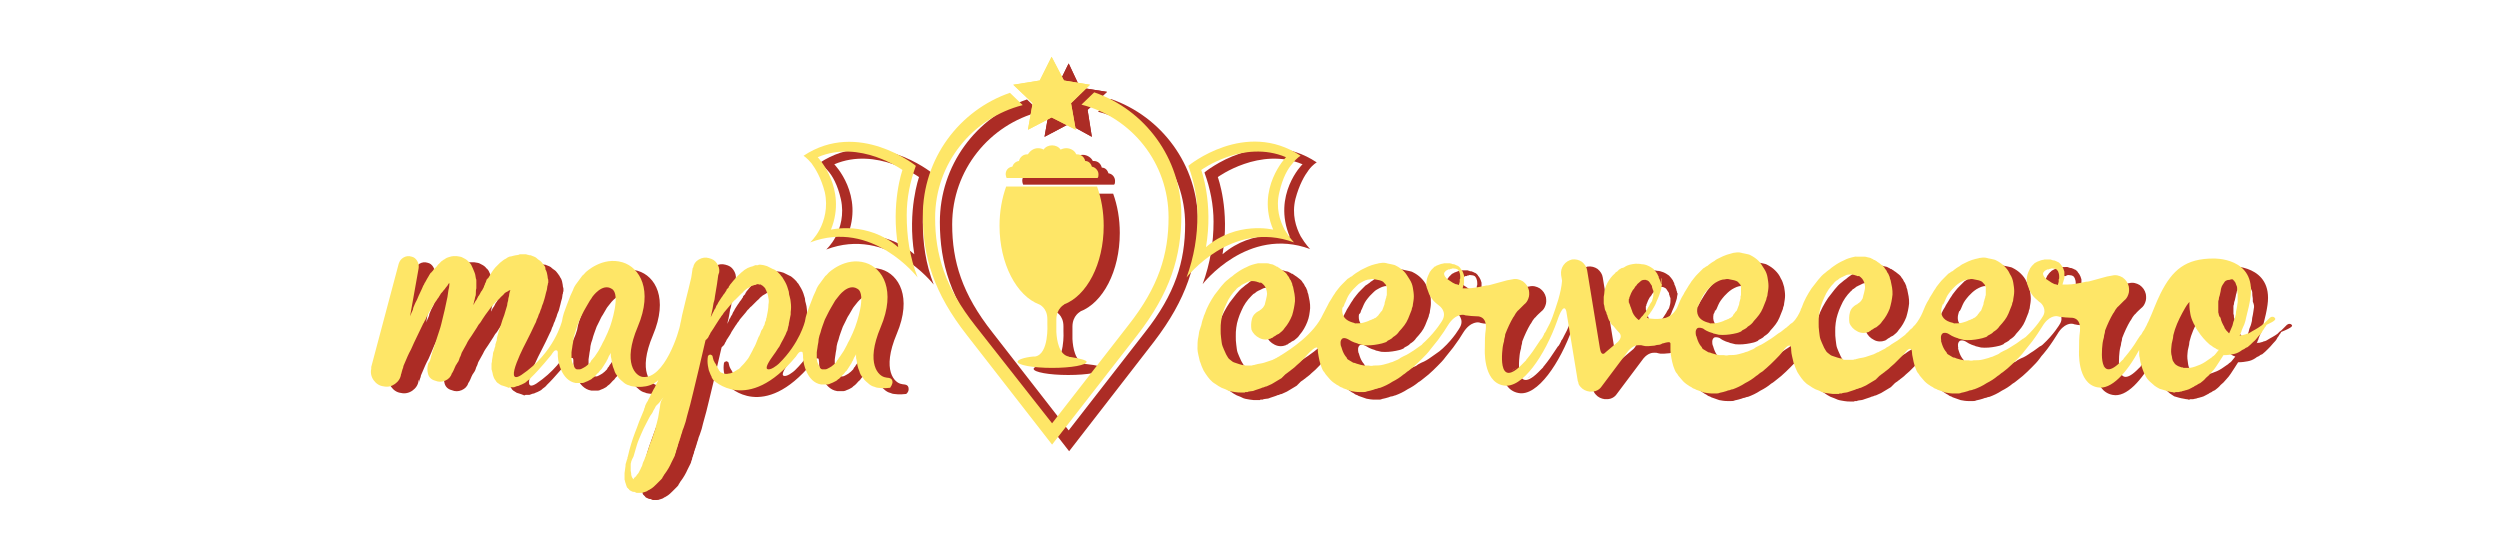 <?xml version="1.0" encoding="utf-8"?>
<!-- Generator: Adobe Illustrator 19.1.0, SVG Export Plug-In . SVG Version: 6.00 Build 0)  -->
<svg version="1.1" id="Layer_1" xmlns="http://www.w3.org/2000/svg" xmlns:xlink="http://www.w3.org/1999/xlink" x="0px" y="0px"
	 viewBox="114 143.3 528 114.7" style="enable-background:new 114 143.3 528 114.7;" xml:space="preserve">
<style type="text/css">
	.st0{fill:#AC2C25;}
	.st1{fill:#FEE667;}
</style>
<g>
	<g>
		<path class="st0" d="M305.9,225.4c0-0.9-0.9-0.9-0.9-0.9c-0.2,0-0.6-0.1-0.6-0.1c-1.4-0.2-4.3-2.8-1-10.6
			c3.3-7.8,0.4-12.5-3.2-13.6c-4.3-1.3-7.8,2.1-7.8,2.1c-0.2,0.2-0.4,0.5-0.7,0.7c-0.4,0.5-0.7,1-1.1,1.5c-0.3,0.5-0.7,1-0.9,1.6
			c-0.2,0.5-0.5,1-0.7,1.6c-0.4,1-0.8,2.1-1.2,3.2c-0.2,0.6-0.3,1.1-0.4,1.7c0,0-1.1,4.6-5.5,8.9c-0.3,0.3-1.9,1.6-2.5,1.1
			c-0.4-0.4,0.8-2.1,0.8-2.1c0.2-0.3,0.5-0.7,0.7-1c0.4-0.5,0.7-1.1,1.1-1.6c0.3-0.6,0.6-1.2,0.9-1.7c0-0.1,0.1-0.2,0.1-0.2
			c0-0.1,0.1-0.2,0.1-0.2c0-0.1,0.1-0.2,0.1-0.2s0.1-0.2,0.1-0.2c0.1-0.2,0.1-0.3,0.2-0.5c0-0.1,0.1-0.2,0.1-0.2s0.1-0.2,0.1-0.2
			l0.2-0.9c0.1-0.2,0.1-0.3,0.1-0.5s0.1-0.3,0.1-0.5s0.1-0.3,0.1-0.5s0.1-0.3,0.1-0.5c0-0.2,0.1-0.3,0.1-0.5c0-0.2,0-0.3,0-0.5
			c0.1-0.7,0.1-1.4,0-2.1c0-0.3-0.1-0.7-0.2-1.1c-0.1-0.3-0.2-0.7-0.2-1.1c-0.2-0.7-0.4-1.4-0.8-2.1c-0.1-0.2-0.2-0.3-0.3-0.5
			c-0.1-0.2-0.2-0.3-0.3-0.5c-0.2-0.2-0.3-0.3-0.4-0.5c-0.2-0.2-0.3-0.3-0.5-0.5c-0.3-0.3-0.7-0.6-1-0.7c-0.4-0.2-0.8-0.4-1.2-0.6
			c-0.2-0.1-0.5-0.1-0.7-0.2c-0.2,0-0.4-0.1-0.7-0.1c-0.1,0-0.2,0-0.3,0c-0.1,0-0.2,0-0.3,0.1h0.2h-0.1h-0.1h-0.2H277
			c-0.1,0-0.1,0.1-0.2,0.1c-0.1,0-0.1,0-0.2,0.1c-0.4,0.1-0.8,0.2-1.2,0.4c-0.2,0.1-0.3,0.2-0.5,0.3c-0.2,0.1-0.3,0.2-0.4,0.3
			c-0.3,0.2-0.6,0.5-0.8,0.7c-0.2,0.2-0.5,0.4-0.7,0.7c-0.4,0.4-0.8,0.9-1.2,1.4c-0.1,0.1-0.2,0.2-0.2,0.3c-0.1,0.1-0.2,0.2-0.2,0.4
			c-0.1,0.1-0.2,0.2-0.3,0.3c-0.1,0.1-0.2,0.2-0.2,0.4c-0.2,0.2-0.3,0.5-0.5,0.7c-0.2,0.2-0.3,0.5-0.5,0.7c-0.3,0.5-0.7,1-0.9,1.5
			c-0.2,0.2-0.3,0.6-0.4,0.8c-0.2,0.2-0.3,0.5-0.4,0.7c-0.2,0.2-0.2,0.3-0.3,0.6c-0.1,0.2-0.2,0.4-0.3,0.6c0.1-0.3,0.1-0.6,0.2-0.9
			c0.1-0.2,0.1-0.6,0.2-0.9l0.2-1.2c0.1-0.2,0.1-0.4,0.2-0.7c0-0.2,0.1-0.4,0.1-0.7l0.2-1.2l0.2-1.2c0-0.2,0.1-0.4,0.1-0.7
			c0-0.2,0.1-0.4,0.1-0.7l0.1-0.7l0.1-0.3c0-0.1,0.1-0.2,0.1-0.3c0.1-0.7-0.1-1.3-0.5-1.9c-0.4-0.6-0.9-0.9-1.7-1.1
			c-0.7-0.2-1.5-0.1-2.1,0.3c-0.7,0.4-1.1,1-1.2,1.7l-0.1,0.1l-0.6,2.4l-0.6,2.4l-0.6,2.5l-0.6,2.5c-0.2,0.7-0.3,1.6-0.5,2.3
			c-0.2,1.7-3.4,11.8-8,11.3c-1.4-0.2-4.3-2.8-1-10.6c3.3-7.8,0.5-12.5-3.2-13.6c-4.3-1.3-7.8,2.1-7.8,2.1c-0.2,0.2-0.4,0.5-0.7,0.7
			c-0.4,0.5-0.7,1-1.1,1.5c-0.3,0.5-0.7,1-0.9,1.6c-0.2,0.5-0.5,1-0.7,1.6c-0.4,1-0.8,2.1-1.2,3.2c-0.2,0.6-0.3,1.1-0.4,1.7
			c0,0-1.6,6.7-8.6,11.4c-4.1,2.6,1.1-7.1,1.1-7.1c0.3-0.6,0.6-1.2,0.9-1.8c0.3-0.7,0.6-1.2,0.9-1.9c0.2-0.3,0.3-0.7,0.4-1
			c0.2-0.3,0.3-0.7,0.4-1c0.2-0.3,0.3-0.7,0.4-1c0.2-0.3,0.2-0.7,0.4-1.1c0.2-0.4,0.3-0.7,0.4-1.2c0.1-0.4,0.2-0.7,0.3-1.2
			c0.1-0.2,0.1-0.5,0.2-0.7c0-0.2,0.1-0.4,0.1-0.7c0-0.2,0.1-0.2,0.1-0.4c0-0.1,0-0.2,0.1-0.4c0-0.2,0-0.3,0-0.4
			c0-0.2,0-0.3-0.1-0.5c0-0.3-0.1-0.7-0.2-1.2c0-0.1-0.1-0.2-0.1-0.3c0-0.1-0.1-0.2-0.2-0.4c-0.1-0.2-0.2-0.2-0.2-0.4
			c-0.1-0.1-0.2-0.2-0.3-0.4c-0.2-0.2-0.4-0.6-0.7-0.8c-0.3-0.2-0.6-0.4-0.9-0.7c-0.3-0.2-0.7-0.3-0.9-0.4c-0.2-0.1-0.2-0.1-0.4-0.1
			c-0.1,0-0.2,0-0.4-0.1c-0.2,0-0.3,0-0.3-0.1h-0.2h-0.2h-0.1h-0.1h-0.1h-0.2c-0.1,0-0.2,0.1-0.2,0.1c-0.2,0-0.3,0.1-0.6,0.1
			c-0.2,0-0.3,0.1-0.5,0.1c-0.3,0.1-0.7,0.2-0.9,0.2c-0.2,0.1-0.5,0.2-0.7,0.4c-0.5,0.2-0.9,0.6-1.3,0.9c-0.2,0.2-0.3,0.3-0.5,0.5
			c-0.2,0.2-0.3,0.3-0.5,0.5c-0.6,0.7-1,1.3-1.4,2.1c-0.1,0.1-0.1,0.2-0.2,0.2s-0.1,0.2-0.2,0.2l-0.1,0c-0.1,0.2-0.2,0.3-0.2,0.5
			c-0.1,0.2-0.2,0.3-0.2,0.5c-0.2,0.3-0.3,0.7-0.6,1c-0.2,0.3-0.3,0.7-0.6,1c-0.2,0.3-0.3,0.7-0.5,0.9s-0.3,0.6-0.5,0.9
			c0,0,0-0.1,0-0.2c0.1-0.2,0.1-0.6,0.2-0.8c0.1-0.2,0.1-0.6,0.2-0.8s0.1-0.6,0.1-0.8s0-0.6,0.1-0.9c0-0.2,0-0.3,0-0.5s0-0.3,0-0.5
			c0-0.2,0-0.3,0-0.6s0-0.3-0.1-0.6c0-0.2-0.1-0.4-0.1-0.6c0-0.2-0.1-0.4-0.2-0.7c-0.2-0.5-0.4-1-0.7-1.6c-0.1-0.2-0.2-0.2-0.3-0.4
			c-0.2-0.1-0.2-0.2-0.4-0.4c-0.3-0.3-0.7-0.5-1.1-0.7c-0.3-0.2-0.7-0.2-1.2-0.3h-0.2h-0.2h-0.2l0,0h-0.1h-0.2h-0.2
			c-0.2,0-0.6,0.1-0.9,0.2c-0.3,0.1-0.6,0.2-0.7,0.3c-0.2,0.2-0.4,0.2-0.6,0.4c-0.2,0.2-0.3,0.2-0.5,0.4c-0.1,0.1-0.1,0.1-0.2,0.2
			c-0.1,0.1-0.2,0.2-0.2,0.2c-0.1,0.1-0.2,0.2-0.3,0.4l-0.7,0.7l-0.2,0.3c-0.1,0.1-0.1,0.1-0.2,0.2c0,0.1-0.1,0.1-0.2,0.2
			c-0.1,0.1-0.2,0.2-0.2,0.3c-0.1,0.1-0.2,0.2-0.2,0.3c-0.3,0.5-0.6,1-0.8,1.4c-0.2,0.2-0.3,0.5-0.4,0.7c-0.1,0.2-0.2,0.5-0.3,0.7
			c-0.2,0.5-0.5,1-0.7,1.5c-0.2,0.5-0.4,1-0.7,1.5c-0.1,0.2-0.2,0.5-0.3,0.7s-0.2,0.5-0.2,0.7c-0.2,0.4-0.4,0.9-0.6,1.4l1.8-10.1
			c0.1-0.6,0-1.1-0.3-1.6c-0.3-0.5-0.7-0.8-1.2-0.9c-0.6-0.2-1.2-0.1-1.7,0.2s-0.8,0.7-1,1.3l-5.5,21.9c0,0.1,0,0.1,0,0.2
			c0,0.1,0,0.1,0,0.2c-0.2,0.8,0,1.7,0.5,2.4c0.5,0.7,1.2,1.2,2.1,1.3c0.8,0.2,1.7,0,2.4-0.5s1.2-1.2,1.3-2.1l0.1-0.2V224l0.2-0.7
			c0.1-0.2,0.2-0.5,0.2-0.7c0.1-0.2,0.2-0.5,0.3-0.7c0.1-0.2,0.2-0.5,0.3-0.7c0.1-0.2,0.2-0.5,0.3-0.7c0.2-0.4,0.4-0.9,0.7-1.4
			c0.4-0.9,0.8-1.8,1.2-2.8c0.4-0.9,0.9-1.8,1.3-2.7c0.2-0.2,0.2-0.5,0.4-0.7c0.1-0.2,0.2-0.4,0.3-0.7c0.2-0.2,0.2-0.4,0.4-0.7
			c0.1-0.2,0.2-0.4,0.4-0.7c0.2-0.4,0.5-0.8,0.7-1.2c0.2-0.4,0.6-0.8,0.8-1.2c0.2-0.2,0.3-0.4,0.4-0.6c0.2-0.2,0.2-0.4,0.4-0.6
			c0.2-0.2,0.3-0.3,0.4-0.6c0.2-0.2,0.3-0.3,0.4-0.5c0.2-0.2,0.3-0.4,0.4-0.5c0.1-0.1,0.1-0.1,0.1-0.2l0.1-0.1
			c0-0.1,0.1-0.2,0.2-0.2v0.3c0,0.4-0.1,0.8-0.2,1.2c0,0.2-0.1,0.5-0.1,0.7c0,0.2-0.1,0.5-0.1,0.7c-0.1,0.5-0.2,1-0.3,1.4
			c-0.1,0.5-0.2,0.9-0.3,1.4c-0.2,1-0.5,1.9-0.7,2.9c-0.2,0.9-0.6,1.9-0.9,2.9l-0.9,2.8c-0.1,0.2-0.2,0.5-0.2,0.7
			c-0.1,0.2-0.2,0.5-0.2,0.7l-0.2,0.7l-0.2,0.3l-0.2,0.3v0.1c-0.2,0.7-0.2,1.4,0,2.1c0.2,0.7,0.7,1.2,1.5,1.4c0.7,0.3,1.4,0.3,2.1,0
			s1.2-0.8,1.4-1.5l0.2-0.3l0.2-0.4l0.3-0.7c0-0.1,0.1-0.1,0.1-0.2c0,0,0-0.1,0.1-0.2c0.1-0.1,0.1-0.2,0.2-0.3
			c0.1-0.1,0.1-0.2,0.2-0.3c0.2-0.3,0.3-0.7,0.4-1c0.2-0.3,0.3-0.7,0.4-1c0.3-0.6,0.7-1.2,1-1.8c0.3-0.7,0.7-1.2,1.1-1.8l1.1-1.7
			c0.2-0.3,0.3-0.6,0.6-0.9c0.2-0.2,0.4-0.6,0.6-0.9c0.4-0.6,0.8-1.2,1.2-1.7c0.4-0.6,0.8-1.1,1.3-1.6c0.2-0.2,0.4-0.5,0.7-0.7
			c0.2-0.2,0.5-0.5,0.7-0.7s0.5-0.4,0.7-0.7c0.1-0.1,0.2-0.2,0.4-0.3l0.4-0.2c0.1-0.1,0.2-0.2,0.5-0.2l-0.1,0.2
			c-0.1,0.3-0.2,0.7-0.2,1c-0.1,0.3-0.2,0.7-0.2,1c-0.1,0.3-0.2,0.7-0.3,1c-0.1,0.3-0.2,0.7-0.3,1c-0.2,0.7-0.4,1.4-0.7,2.1
			c-0.2,0.7-0.4,1.3-0.7,2.1c-0.1,0.3-0.2,0.7-0.3,1.1c-0.1,0.3-0.2,0.7-0.2,1.1c-0.1,0.2-0.1,0.3-0.2,0.6c-0.1,0.2-0.1,0.3-0.1,0.6
			c-0.1,0.2-0.1,0.3-0.2,0.6c0,0.2-0.1,0.4-0.2,0.6c0-0.2-0.1,0-0.1,0.2s-0.1,0.4-0.1,0.6c0,0.2-0.1,0.4-0.1,0.6s0,0.4-0.1,0.7v0.7
			c0,0.2,0,0.3,0,0.4c0,0.1,0,0.2,0,0.4s0.1,0.3,0.1,0.4c0,0.2,0.1,0.3,0.1,0.5c0.1,0.3,0.2,0.7,0.5,1.1c0.1,0.1,0.2,0.2,0.2,0.3
			c0.1,0.1,0.2,0.2,0.2,0.2c0.1,0.1,0.2,0.2,0.3,0.2c0.1,0.1,0.2,0.2,0.3,0.2c0.2,0.2,0.4,0.2,0.7,0.3c0.1,0,0.2,0.1,0.3,0.1
			c0.1,0,0.2,0.1,0.3,0.1c0.1,0,0.2,0.1,0.2,0.1c0.1,0,0.2,0,0.2,0.1h0.2l0.2-0.1h0.1h0.1h0.1h0.1c0.1,0,0.1,0,0.2,0h0.1
			c0.1,0,0.2,0,0.4-0.1c0.2-0.1,0.5-0.2,0.7-0.2c0.2-0.1,0.4-0.2,0.7-0.3c0.2-0.1,0.4-0.2,0.6-0.3c0.2-0.1,0.3-0.2,0.5-0.4
			c0.3-0.2,0.7-0.5,0.9-0.8c1.6-1.5,4.2-4.7,4.2-4.7c0.4-0.6,0.7-1.1,1.1-1c0.3,0,0.3,0.3,0.3,0.8c0,0.2,0,0.2,0,0.4
			c0,0.3,0.1,0.6,0.1,0.9c0,0,0.6,4.3,3.7,4.8c0.1,0,0.2,0,0.3,0c0.1,0,0.2,0,0.3,0h0.2h0.1h0.1h0.1h0.1c0.1,0,0.1,0,0.1,0
			s0,0,0.1,0c0.2,0,0.4-0.1,0.6-0.2c0.2-0.1,0.3-0.1,0.5-0.2c0.3-0.2,0.7-0.3,0.9-0.6c0.2-0.1,0.2-0.2,0.4-0.3
			c0.1-0.1,0.2-0.2,0.3-0.3c0.2-0.2,0.4-0.5,0.7-0.7c0.2-0.2,0.3-0.5,0.6-0.7c0.3-0.5,0.7-1,0.9-1.4c0.2-0.2,0.2-0.5,0.4-0.7
			c0.1-0.2,0.2-0.5,0.3-0.7c0.1-0.1,0.1-0.2,0.2-0.3c0.1-0.1,0.1-0.2,0.2-0.4c0,0.2,0,0.3,0,0.6c0,0.2,0,0.3,0.1,0.6
			c0,0.2,0.1,0.4,0.1,0.6s0.1,0.4,0.1,0.6c0.1,0.4,0.2,0.8,0.4,1.2c0.1,0.4,0.3,0.9,0.7,1.3c0.2,0.4,0.6,0.8,1.1,1.2
			c0.4,0.4,0.9,0.7,1.4,0.8c0.2,0.1,0.5,0.2,0.7,0.2c0,0,3.4,0.7,5.4-1.3v0.1c-0.2,0.3-0.6,1.1-0.7,1.4c-0.1,0.2-0.2,0.3-0.3,0.5
			c-0.1,0.2-0.2,0.4-0.3,0.6c-0.1,0.2-0.2,0.3-0.3,0.6c-0.1,0.2-0.2,0.4-0.2,0.6s-0.2,0.3-0.3,0.6c-0.1,0.1-0.1,0.2-0.2,0.3
			l-0.1,0.2l0,0.1c-0.1,0.2-0.2,0.4-0.2,0.6c-0.1,0.2-0.2,0.4-0.2,0.6c-0.3,0.7-0.7,1.6-1,2.4c-0.3,0.8-0.6,1.7-0.9,2.5
			c-0.6,1.6-1.1,3.2-1.5,5l-0.1,0.3v0.2l-0.1,0.2l-0.2,0.7c-0.1,0.2-0.1,0.5-0.1,0.7c0,0.2-0.1,0.4-0.1,0.7s-0.1,0.5-0.1,0.7
			c0,0.2,0,0.5,0,0.7v0.7c0,0.1,0,0.2,0,0.3c0,0.1,0,0.2,0.1,0.4c0.1,0.3,0.2,0.7,0.3,0.9c0.1,0.1,0.1,0.2,0.2,0.2
			c0.1,0.1,0.1,0.2,0.2,0.2c0.1,0.2,0.2,0.3,0.5,0.4c0.2,0.1,0.3,0.2,0.7,0.2c0.1,0,0.1,0.1,0.2,0.1c0.1,0,0.1,0,0.2,0.1h0.1h0.1
			h0.1h0.2c0.2,0,0.3,0,0.5,0c0.2,0,0.3,0,0.5-0.1c0.3-0.1,0.7-0.2,0.8-0.3c0.2-0.1,0.2-0.2,0.4-0.2c0.1-0.1,0.2-0.2,0.3-0.2
			c0.5-0.3,0.9-0.7,1.2-1l0.6-0.6c0.1-0.1,0.2-0.2,0.2-0.2c0.1-0.1,0.2-0.2,0.2-0.2c0.2-0.2,0.3-0.3,0.4-0.6
			c0.2-0.2,0.2-0.4,0.4-0.6c0.6-0.8,1.1-1.7,1.4-2.4l0.6-1.2c0.1-0.2,0.2-0.4,0.2-0.6c0.1-0.2,0.2-0.4,0.2-0.7
			c0.1-0.2,0.2-0.4,0.2-0.6c0.1-0.2,0.2-0.4,0.2-0.7c0.1-0.2,0.2-0.4,0.2-0.6c0.1-0.2,0.2-0.4,0.2-0.6c0.2-0.4,0.2-0.8,0.4-1.2
			c0.1-0.4,0.2-0.8,0.4-1.2c0.1-0.2,0.1-0.4,0.2-0.6s0.1-0.4,0.2-0.6l0.3-1.2c0.5-1.7,0.9-3.3,1.3-5c0.4-1.7,0.8-3.3,1.2-5
			c0.2-1,0.5-2,0.7-3s0.5-2,0.7-3c0.1-0.1,0.1-0.2,0.2-0.2c0.1-0.1,0.1-0.2,0.2-0.2c0.2-0.2,0.3-0.5,0.4-0.7
			c0.2-0.2,0.2-0.5,0.4-0.7c0.3-0.5,0.7-1,0.9-1.5c0.3-0.5,0.6-0.9,0.9-1.4c0.2-0.2,0.3-0.5,0.5-0.7c0.2-0.2,0.3-0.5,0.5-0.7
			l1.1-1.3c0.2-0.2,0.3-0.5,0.6-0.7c0.2-0.2,0.3-0.4,0.6-0.6c0.1-0.1,0.2-0.2,0.3-0.3c0.1-0.1,0.2-0.2,0.3-0.3l0.6-0.6
			c0.2-0.2,0.4-0.3,0.6-0.6c0.2-0.2,0.4-0.3,0.6-0.5l0.7-0.4c0.2-0.2,0.4-0.2,0.7-0.3c0.1-0.1,0.2-0.1,0.3-0.1c0.1,0,0.2,0,0.3-0.1
			c0.1,0,0.2-0.1,0.4-0.1h0.1v0.1h0.1c0.1,0,0.1,0,0.2,0c0,0,0.1,0,0.2,0c0.1,0.1,0.2,0.2,0.3,0.2c0.2,0.1,0.4,0.3,0.6,0.6
			c0.1,0.1,0.1,0.2,0.1,0.2c0,0.1,0.1,0.2,0.1,0.2s0.1,0.2,0.2,0.5c0.1,0.2,0.1,0.3,0.2,0.6c0,0.2,0.1,0.4,0.1,0.6
			c0.1,0.4,0.1,0.8,0,1.3c0,0.9-0.2,1.8-0.4,2.8c-0.1,0.2-0.1,0.2-0.1,0.4c0,0.1,0,0.2-0.1,0.3c-0.1,0.2-0.2,0.5-0.2,0.7
			c0,0.1-0.1,0.1-0.1,0.2c0,0.1,0,0.2-0.1,0.2c-0.1,0.1-0.1,0.2-0.1,0.3c0,0.1-0.1,0.2-0.2,0.3c0,0.1-0.1,0.2-0.2,0.3
			c-0.2,0.5-0.3,1-0.6,1.4c-0.2,0.5-0.4,1-0.6,1.5c-0.2,0.5-0.5,0.9-0.7,1.4c-0.2,0.4-0.5,0.9-0.7,1.3c-0.2,0.4-0.6,0.8-0.9,1.2
			c-0.3,0.4-0.7,0.7-1,1.1c-0.2,0.2-0.3,0.3-0.6,0.4c-0.2,0.2-0.4,0.2-0.6,0.4c-0.4,0.2-0.8,0.4-1.2,0.4c-0.3,0.1-0.7,0.1-1.1,0
			c-0.2-0.1-0.3-0.2-0.5-0.2c-0.1-0.1-0.2-0.2-0.2-0.2c-0.1-0.1-0.2-0.2-0.2-0.2c0-0.1-0.1-0.1-0.1-0.2c0-0.1-0.1-0.1-0.1-0.2
			c-0.1-0.1-0.1-0.1-0.1-0.2c0,0-0.1-0.1-0.1-0.2c-0.1-0.1-0.1-0.2-0.2-0.3c0-0.1-0.1-0.2-0.2-0.4c-0.1-0.1-0.1-0.2-0.2-0.3
			c0-0.1-0.1-0.2-0.2-0.4c0-0.2-0.1-0.2-0.1-0.4c0-0.1-0.1-0.2-0.1-0.4c0-0.2-0.2-0.3-0.4-0.4c-0.2,0-0.2,0.1-0.4,0.1
			c-0.1,0.1-0.2,0.2-0.2,0.3c-0.1,0.7-0.1,1.2,0,1.9c0,0.2,0.1,0.3,0.1,0.5s0.1,0.3,0.1,0.5c0.1,0.2,0.1,0.3,0.2,0.5
			c0.1,0.2,0.1,0.3,0.2,0.5s0.2,0.3,0.2,0.5c0.1,0.2,0.2,0.3,0.3,0.5c0,0,7.2,7.5,17.5-4.9l0,0c0.4-0.6,0.7-1.1,1.2-1
			c0.3,0,0.2,0.3,0.3,0.8c0,0.2,0,0.2,0,0.4c0,0.3,0.1,0.6,0.1,0.9c0,0,0.6,4.3,3.7,4.8c0.1,0,0.2,0,0.3,0c0.1,0,0.2,0,0.3,0h0.2
			h0.1h0.1h0.1h0.1c0.1,0,0.1,0,0.1,0s0,0,0.1,0c0.2,0,0.4-0.1,0.6-0.2c0.2-0.1,0.3-0.1,0.5-0.2c0.3-0.2,0.7-0.3,0.9-0.6
			c0.2-0.1,0.2-0.2,0.4-0.3c0.1-0.1,0.2-0.2,0.3-0.3c0.2-0.2,0.4-0.5,0.7-0.7c0.2-0.2,0.3-0.5,0.6-0.7c0.3-0.5,0.7-1,0.9-1.4
			c0.2-0.2,0.2-0.5,0.4-0.7c0.1-0.2,0.2-0.5,0.3-0.7c0.1-0.1,0.1-0.2,0.2-0.3c0.1-0.1,0.1-0.2,0.2-0.4c0,0.2,0,0.3,0,0.6
			c0,0.2,0,0.3,0.1,0.6c0,0.2,0.1,0.4,0.1,0.6s0.1,0.4,0.1,0.6c0.1,0.4,0.2,0.8,0.4,1.2c0.1,0.4,0.3,0.9,0.7,1.3
			c0.2,0.4,0.6,0.8,1.1,1.2c0.4,0.4,0.9,0.7,1.4,0.8c0.2,0.1,0.5,0.2,0.7,0.2c0,0,1.2,0.2,2.6,0C306,226,305.9,225.4,305.9,225.4z
			 M212.2,204.2C212.2,204.2,212.2,204.1,212.2,204.2L212.2,204.2z M246.3,213.9L246.3,213.9c-0.3,0.8-0.7,1.7-1.1,2.3
			c-0.2,0.5-0.5,0.9-0.7,1.4c-0.2,0.4-0.5,0.9-0.7,1.3l-0.8,1.2c-0.2,0.2-0.3,0.4-0.4,0.6c-0.2,0.2-0.3,0.3-0.4,0.6
			c-0.2,0.2-0.3,0.3-0.5,0.5s-0.3,0.2-0.5,0.4c-0.3,0.2-0.7,0.4-0.9,0.5c-0.2,0.1-0.3,0.1-0.4,0.1h-0.1l0,0h-0.1h-0.1
			c-0.1,0-0.1,0-0.1,0s0,0-0.1,0l-0.2-0.1c-0.1-0.1-0.2-0.2-0.2-0.2c0-0.1-0.1-0.1-0.1-0.2s-0.1-0.1-0.1-0.2c0-0.1-0.1-0.2-0.1-0.2
			c0-0.1-0.1-0.2-0.1-0.2c-0.1-0.2-0.1-0.3-0.2-0.5c0-0.2-0.1-0.4-0.1-0.6c0-0.2,0-0.5,0-0.7c0-0.2,0-0.4,0-0.7
			c0-0.2,0.1-0.5,0.1-0.7c0-0.2,0.1-0.4,0.1-0.7c0.1-0.5,0.2-1,0.2-1.4c0.1-0.5,0.2-0.9,0.4-1.4c0.2-0.9,0.6-1.8,0.9-2.7
			c0.2-0.4,0.4-0.8,0.6-1.2c0.2-0.4,0.4-0.9,0.7-1.3c0.2-0.4,0.5-0.8,0.7-1.2c0.2-0.4,0.5-0.7,0.8-1.1c0,0,2.1-3,4.1-1.7
			C248.8,206.8,246.6,213.3,246.3,213.9z M257.1,229.6c-0.1,0.3-0.2,0.7-0.2,1l-0.2,1.2l-0.2,1.2c-0.1,0.4-0.2,0.8-0.3,1.2
			c-0.1,0.4-0.2,0.7-0.3,1.2c-0.1,0.2-0.1,0.4-0.2,0.6c-0.1,0.2-0.1,0.4-0.2,0.6c-0.1,0.2-0.1,0.4-0.2,0.6c-0.1,0.2-0.1,0.4-0.2,0.6
			L255,238c0,0.1,0,0.2-0.1,0.2l-0.2,0.6l-0.4,1.2l-0.8,2.1c-0.2,0.3-0.3,0.7-0.4,1.1c-0.2,0.3-0.3,0.7-0.5,1
			c-0.1,0.2-0.2,0.5-0.5,0.8c-0.1,0.1-0.2,0.2-0.2,0.3c-0.1,0.1-0.2,0.2-0.2,0.2s-0.2,0.2-0.2,0.2h-0.1l-0.1,0.1c0,0,0.1,0,0.1,0.1
			v0.1h-0.1c-0.1-0.1-0.2-0.2-0.2-0.2c-0.1-0.1-0.1-0.2-0.2-0.4c-0.1-0.2-0.1-0.4-0.1-0.6c0-0.2-0.1-0.4-0.1-0.6s0-0.4,0-0.6
			c0-0.2,0-0.4,0-0.6s0-0.4,0.1-0.6c0-0.2,0.1-0.3,0.2-0.6l0.1-0.2l0.1-0.2l0.1-0.2c0.2-0.8,0.5-1.6,0.7-2.4
			c0.2-0.7,0.6-1.6,0.9-2.3c0.3-0.7,0.7-1.6,1.1-2.2c0.4-0.7,0.7-1.5,1.2-2.1c0.1-0.2,0.2-0.3,0.3-0.6c0.1-0.2,0.2-0.3,0.3-0.5
			l0.1-0.2l0.1-0.2c0.1-0.1,0.1-0.2,0.2-0.2c0.1-0.1,0.1-0.2,0.2-0.2s0.1-0.2,0.2-0.2c0.2-0.2,0.2-0.3,0.4-0.5
			c0.1-0.2,0.2-0.3,0.4-0.5c0-0.1,0.1-0.2,0.2-0.2C257.2,229,257.1,229.3,257.1,229.6z M298.2,213.9L298.2,213.9
			c-0.3,0.8-0.7,1.7-1,2.3c-0.2,0.5-0.5,0.9-0.7,1.4c-0.2,0.4-0.5,0.9-0.7,1.3l-0.8,1.2c-0.2,0.2-0.3,0.4-0.4,0.6
			c-0.2,0.2-0.3,0.3-0.4,0.6c-0.2,0.2-0.3,0.3-0.5,0.5c-0.2,0.2-0.3,0.2-0.5,0.4c-0.3,0.2-0.7,0.4-0.9,0.5c-0.2,0.1-0.3,0.1-0.4,0.1
			h-0.1l0,0h-0.1l0,0c-0.1,0-0.1,0-0.1,0s0,0-0.1,0l-0.2-0.1c-0.1-0.1-0.2-0.2-0.2-0.2c0-0.1-0.1-0.1-0.1-0.2s-0.1-0.1-0.1-0.2
			c0-0.1-0.1-0.2-0.1-0.2c0-0.1-0.1-0.2-0.1-0.2c-0.1-0.2-0.1-0.3-0.2-0.5c0-0.2-0.1-0.4-0.1-0.6c0-0.2-0.1-0.5-0.1-0.7
			c0-0.2,0-0.4,0-0.7c0-0.2,0.1-0.5,0.1-0.7c0-0.2,0.1-0.4,0.1-0.7c0.1-0.5,0.2-1,0.2-1.4c0.1-0.5,0.2-0.9,0.4-1.4
			c0.2-0.9,0.6-1.8,0.9-2.7c0.2-0.4,0.4-0.8,0.6-1.2c0.2-0.4,0.4-0.9,0.7-1.3c0.2-0.4,0.5-0.8,0.7-1.2c0.2-0.4,0.5-0.7,0.8-1.1
			c0,0,2.1-3,4.1-1.7C300.6,206.8,298.4,213.3,298.2,213.9z"/>
		<path class="st0" d="M598,211.9c-0.2-0.2-0.3-0.2-0.5-0.2c-0.2,0-0.3,0.1-0.5,0.2c-0.2,0.2-0.3,0.3-0.5,0.5
			c-0.2,0.2-0.3,0.3-0.5,0.5c-0.2,0.2-0.3,0.3-0.5,0.4c-0.2,0.2-0.3,0.3-0.5,0.5c-0.3,0.2-0.7,0.5-1.1,0.7c-0.4,0.2-0.7,0.4-1.2,0.7
			c-0.2,0.1-0.4,0.2-0.6,0.2c-0.2,0.1-0.4,0.2-0.6,0.2c-0.2,0.1-0.3,0.1-0.5,0.1c-0.2,0-0.3,0-0.4,0.1c0.1-0.2,0.2-0.3,0.2-0.5
			c0.1-0.2,0.2-0.3,0.2-0.5c0.2-0.5,0.4-1,0.6-1.4c0.2-0.5,0.3-1,0.4-1.5c0.2-0.9,0.5-1.9,0.7-3c0.1-0.4,0.1-0.7,0.2-1.2l0,0
			c1.2-8.5-7.8-8.2-7.8-8.2c-5.9,0-8.7,2.4-11.2,7.4c-1,2-1.5,3.6-2.6,6c-0.2,0.3-0.3,0.7-0.5,1c-0.2,0.3-0.3,0.7-0.6,1
			c-0.2,0.3-0.3,0.7-0.6,0.9c-0.2,0.3-0.4,0.6-0.6,0.9c-0.7,1.2-1.6,2.4-2.6,3.6c-0.2,0.2-0.3,0.3-0.3,0.4c-0.1,0.1-0.1,0.2-0.2,0.2
			l0,0c-0.1,0.1-0.2,0.2-0.2,0.2l-0.4,0.4c-5,4.8-3.6-4.3-3.6-4.3l0,0l0,0c0-0.2,0.1-0.3,0.1-0.5c0.1-0.3,0.2-0.7,0.2-1
			c0.1-0.3,0.2-0.7,0.2-1c0.5-1.3,1.1-2.6,1.7-3.6c0.2-0.2,0.3-0.5,0.5-0.8c0.2-0.2,0.3-0.5,0.6-0.7c0.4-0.5,0.8-0.8,1.2-1.2
			c0.4-0.3,0.7-0.7,0.9-1.3c0.2-0.5,0.2-1.1,0.1-1.7c-0.2-0.8-0.6-1.4-1.3-1.9c-0.7-0.4-1.4-0.6-2.2-0.4l-1.1,0.2
			c-0.4,0.1-0.7,0.2-1.1,0.3c-0.3,0.1-0.7,0.2-1.1,0.3c-0.3,0.1-0.7,0.2-1.1,0.3c-0.3,0.1-0.7,0.2-1.1,0.2c-1.4,0.3-2.8,0.6-4.1,0.6
			h-0.9c0.1-0.3,0.1-0.5,0.2-0.7c0-0.1,0.1-0.2,0.1-0.3c0-0.1,0-0.2,0.1-0.3c0-0.1,0-0.2,0-0.3c0-0.1,0-0.2,0-0.4c0-0.1,0-0.2,0-0.3
			c0-0.1,0-0.2,0-0.4c0-0.1-0.1-0.2-0.1-0.3c0-0.1-0.1-0.2-0.1-0.3c-0.1-0.2-0.1-0.2-0.2-0.4c-0.1-0.1-0.1-0.2-0.2-0.3
			s-0.2-0.2-0.2-0.3c-0.1-0.1-0.2-0.2-0.3-0.3c-0.2-0.1-0.2-0.2-0.4-0.2c-0.1-0.1-0.2-0.1-0.4-0.2c-0.2-0.1-0.3-0.1-0.4-0.1
			s-0.2,0-0.3-0.1c-0.2,0-0.2-0.1-0.4-0.1c-0.1,0-0.2,0-0.3,0h-0.1l0,0H550h-0.2h-0.4c-0.2,0.1-0.6,0.1-0.8,0.2
			c-0.2,0.1-0.6,0.2-0.8,0.3c-0.2,0.1-0.2,0.2-0.4,0.2c-0.1,0.1-0.2,0.2-0.3,0.3c-0.1,0.1-0.2,0.1-0.2,0.2c-0.1,0.1-0.1,0.1-0.2,0.2
			c-0.1,0.2-0.2,0.3-0.3,0.4c-0.3,0.6-0.6,1.2-0.7,1.9c-0.1,0.7,0,1.3,0.2,1.9c0.2,0.6,0.4,1.2,0.8,1.7c0.3,0.5,0.7,0.9,1.2,1.3
			c0.2,0.2,0.3,0.3,0.6,0.5c0.3,0.2,1.5,1.5,0.5,3c0,0-1.2,2.1-3.6,4.3c-0.2,0.1-0.2,0.2-0.4,0.3c0,0,0,0-0.1,0
			c-0.7,0.5-1.3,1-2,1.4c-0.7,0.5-1.3,0.9-2.1,1.2c-0.3,0.2-0.7,0.3-1,0.6c-0.3,0.2-0.7,0.3-1.1,0.5c-0.3,0.2-0.7,0.3-1.1,0.4
			c-0.3,0.1-0.7,0.2-1.1,0.3c-0.7,0.2-1.4,0.2-2.1,0.2c-0.3,0.1-0.7,0.1-1,0c-0.2,0-0.3,0-0.5,0c-0.2,0-0.3,0-0.5,0
			c-0.3-0.1-0.7-0.1-0.9-0.2c-0.2-0.1-0.5-0.1-0.7-0.2c-0.2-0.1-0.5-0.2-0.7-0.2c-0.2-0.1-0.3-0.2-0.5-0.3c-0.2-0.1-0.3-0.2-0.5-0.3
			c-0.2-0.1-0.3-0.2-0.4-0.5c-0.3-0.3-0.6-0.8-0.8-1.3c-0.1-0.2-0.2-0.6-0.3-0.9c0-0.1-0.1-0.2-0.1-0.3l0.1,0.1
			c-0.1-0.5-0.2-1.2,0.3-1.6c0.3-0.2,0.8-0.1,1.2,0.1c1,0.7,1.9,0.9,1.9,0.9l0,0c0.1,0,0.2,0.1,0.2,0.1c0.1,0,0.2,0.1,0.4,0.1
			l0.8,0.2c1,0.1,2.1,0,3.1-0.2c0.5-0.1,1-0.2,1.4-0.4c0.2-0.1,0.3-0.1,0.3-0.2c0,0,0.1,0,0.1-0.1l0.2-0.1c0.1-0.1,0.2-0.1,0.2-0.1
			c0.3-0.2,0.6-0.3,0.8-0.6c0.5-0.3,1-0.7,1.3-1.2c0.4-0.4,0.7-0.8,1.1-1.3c0.3-0.4,0.6-0.9,0.8-1.4s0.4-1,0.6-1.5
			c0.1-0.2,0.2-0.5,0.2-0.7c0.1-0.2,0.2-0.5,0.2-0.8c0.1-0.6,0.2-1.1,0.2-1.7c0-0.6-0.1-1.2-0.2-1.8c-0.2-0.6-0.3-1.2-0.7-1.8
			c-0.3-0.7-0.7-1.2-1.2-1.7s-1.1-0.9-1.7-1.2c-0.3-0.2-0.7-0.2-1-0.3c-0.3-0.1-0.7-0.1-0.9-0.2c-0.3-0.1-0.6-0.1-0.9-0.1
			c-0.2,0-0.6,0.1-0.8,0.1c-0.2,0.1-0.5,0.1-0.8,0.2c-0.2,0.1-0.5,0.2-0.7,0.2c-0.6,0.2-1,0.4-1.4,0.6c-0.4,0.2-0.9,0.4-1.3,0.7
			c-0.4,0.2-0.8,0.6-1.2,0.8c-0.2,0.2-0.3,0.3-0.6,0.4c-0.2,0.2-0.3,0.2-0.6,0.4c-0.2,0.2-0.3,0.3-0.5,0.5c-0.2,0.2-0.3,0.3-0.5,0.5
			c-0.3,0.3-0.7,0.7-0.9,1c-0.2,0.3-0.6,0.7-0.8,1.1c-0.2,0.3-0.5,0.7-0.7,1.1c-0.2,0.4-0.5,0.7-0.7,1.2c-0.6,0.9-1,1.9-1.4,2.9l0,0
			c-0.3,0.7-0.9,1.8-1.6,2.6l0,0c-0.2,0.1-0.2,0.2-0.4,0.4c-0.1,0.2-0.2,0.2-0.4,0.4c-0.2,0.1-0.3,0.3-0.6,0.6s-0.5,0.4-0.6,0.6
			c-0.5,0.4-1.1,0.8-1.6,1.2c-0.6,0.4-1.2,0.7-1.7,1.1c-0.2,0.2-0.6,0.3-0.8,0.5c-0.2,0.2-0.6,0.3-0.9,0.5c-0.2,0.1-0.3,0.2-0.4,0.2
			c-0.2,0.1-0.2,0.2-0.4,0.2c-0.2,0.1-0.3,0.1-0.4,0.2c-0.2,0.1-0.3,0.1-0.4,0.2c-0.6,0.2-1.2,0.4-1.8,0.6c-0.6,0.2-1.2,0.3-1.8,0.4
			c-0.2,0-0.2,0.1-0.4,0.1c-0.1,0-0.2,0-0.4,0.1h-0.8h-0.7H507h-0.1h-0.1h-0.1h-0.1l-0.1-0.1h-0.3c-0.2-0.1-0.5-0.1-0.7-0.2
			c-0.2-0.1-0.4-0.1-0.6-0.2c-0.3-0.1-0.7-0.2-0.9-0.4c-0.2-0.2-0.6-0.4-0.8-0.7c-0.1-0.2-0.2-0.3-0.3-0.5c-0.1-0.2-0.2-0.3-0.3-0.6
			c-0.2-0.4-0.4-0.9-0.6-1.4s-0.2-1.1-0.3-1.7c-0.1-0.6-0.1-1.2-0.1-1.8c0-0.6,0-1.2,0.1-1.8c0.1-0.7,0.2-1.2,0.4-1.8
			c0.2-0.6,0.4-1.2,0.7-1.8c0.5-1.2,1.2-2.2,2.1-3.1c0.2-0.1,0.2-0.2,0.3-0.3c0.1-0.1,0.2-0.2,0.3-0.2c0.2-0.1,0.2-0.2,0.4-0.3
			c0.1-0.1,0.2-0.2,0.3-0.2c0.2-0.1,0.3-0.2,0.4-0.2c0.2-0.1,0.2-0.1,0.4-0.2s0.2-0.1,0.4-0.2c0.1,0,0.2-0.1,0.4-0.1
			c0.6-0.1,1.2,0,1.7,0.2h0.1l0.1,0.1h0.1h0.1c0,0,0.1,0,0.2,0c0.1,0,0.2,0.1,0.3,0.2c0.1,0.1,0.2,0.1,0.2,0.2
			c0.1,0.1,0.2,0.1,0.2,0.2c0.2,0.2,0.3,0.5,0.4,0.7c0.1,0.3,0.2,0.7,0.2,1c0,0.4-0.1,0.7-0.2,1.2c-0.1,0.4-0.2,0.7-0.3,1.2
			c-0.2,0.3-0.3,0.6-0.6,0.8l-0.2,0.2c0,0-0.1,0-0.2,0.1l-0.1,0.1l-0.1,0.1h-0.1c-0.7,0.4-1.2,0.9-1.4,1.7s-0.2,1.5-0.1,2.2
			c0.3,0.8,0.9,1.4,1.7,1.8c0.7,0.4,1.6,0.4,2.4,0.1l0.1-0.1l0,0l0.2-0.1l0.1-0.1c0,0,0.1,0,0.1-0.1c0.1,0,0.2-0.1,0.4-0.2
			c0.2-0.2,0.5-0.3,0.7-0.4c0.5-0.4,0.9-0.7,1.2-1.2c0.7-0.8,1.2-1.7,1.6-2.7c0.3-1,0.5-1.9,0.6-2.9c0-0.5,0-1-0.1-1.5
			s-0.2-1-0.3-1.5c-0.1-0.2-0.2-0.5-0.2-0.7c-0.1-0.2-0.2-0.5-0.3-0.7c-0.2-0.2-0.3-0.5-0.4-0.7c-0.2-0.2-0.3-0.4-0.5-0.7
			c-0.2-0.2-0.4-0.4-0.7-0.6c-0.2-0.2-0.4-0.3-0.7-0.5c-0.1-0.1-0.2-0.2-0.3-0.2c-0.1-0.1-0.2-0.2-0.4-0.2c-0.1-0.1-0.2-0.1-0.3-0.2
			c-0.1,0-0.2-0.1-0.4-0.2c-0.2-0.1-0.5-0.1-0.8-0.2c-0.2-0.1-0.5-0.1-0.8-0.1c-0.2,0-0.2,0-0.3,0c-0.1,0-0.2,0-0.3,0
			c-0.1,0-0.1,0-0.2,0c-0.1,0-0.1,0-0.2,0h-0.2h-0.1h-0.1l-0.1,0.1h-0.1h-0.1c-0.9,0.2-1.7,0.4-2.4,0.8c-0.7,0.3-1.4,0.7-2.1,1.2
			c-0.3,0.2-0.7,0.5-0.9,0.7c-0.3,0.2-0.7,0.5-0.9,0.7c-0.3,0.2-0.6,0.5-0.8,0.7c-0.2,0.2-0.5,0.6-0.7,0.8c-0.2,0.3-0.5,0.6-0.7,0.9
			c-0.2,0.3-0.5,0.6-0.7,0.9c-0.8,1.2-1.6,2.6-2.1,4.1c-0.1,0.2-0.2,0.3-0.2,0.5c-0.3,0.7-0.9,1.9-1.7,2.6c-0.1,0.1-0.2,0.2-0.3,0.2
			c-0.3,0.2-0.5,0.5-0.7,0.6c-0.2,0.2-0.3,0.3-0.5,0.4c-0.2,0.2-0.3,0.2-0.5,0.4c-0.2,0.2-0.3,0.2-0.5,0.4c-0.2,0.1-0.3,0.2-0.5,0.3
			c-0.7,0.5-1.3,1-2,1.4c-0.7,0.5-1.3,0.9-2.1,1.2c-0.3,0.2-0.7,0.3-1,0.6c-0.3,0.2-0.7,0.3-1.1,0.5c-0.3,0.2-0.7,0.3-1.1,0.4
			c-0.3,0.1-0.7,0.2-1.1,0.3c-0.7,0.2-1.4,0.2-2.1,0.2c-0.3,0.1-0.7,0.1-1,0c-0.2,0-0.3,0-0.5,0s-0.3,0-0.5,0
			c-0.3-0.1-0.7-0.1-0.9-0.2c-0.2-0.1-0.5-0.1-0.7-0.2c-0.2-0.1-0.5-0.2-0.7-0.2c-0.2-0.1-0.3-0.2-0.5-0.3c-0.2-0.1-0.3-0.2-0.5-0.3
			c-0.2-0.1-0.3-0.2-0.4-0.5c-0.3-0.3-0.6-0.8-0.8-1.3c-0.1-0.2-0.2-0.6-0.3-0.9c0-0.1-0.1-0.2-0.1-0.2l0,0
			c-0.1-0.5-0.2-1.2,0.3-1.6c0.4-0.2,1,0,1.2,0.1c0.9,0.7,1.9,0.9,1.9,0.9l0,0c0.1,0,0.2,0.1,0.2,0.1c0.1,0,0.2,0.1,0.4,0.1l0.8,0.2
			c1,0.1,2.1,0,3.1-0.2c0.5-0.1,1-0.2,1.4-0.4c0.2-0.1,0.3-0.1,0.3-0.2c0,0,0.1,0,0.1-0.1l0.2-0.1c0.1-0.1,0.2-0.1,0.2-0.1
			c0.3-0.2,0.6-0.3,0.8-0.6c0.5-0.3,1-0.7,1.3-1.2c0.4-0.4,0.7-0.8,1.1-1.3c0.3-0.4,0.6-0.9,0.8-1.4s0.4-1,0.6-1.5
			c0.1-0.2,0.2-0.5,0.2-0.7c0.1-0.2,0.2-0.5,0.2-0.8c0.1-0.6,0.2-1.1,0.2-1.7c0-0.6-0.1-1.2-0.2-1.8c-0.2-0.6-0.3-1.2-0.7-1.8
			c-0.3-0.7-0.7-1.2-1.2-1.7c-0.5-0.5-1.1-0.9-1.7-1.2c-0.3-0.2-0.7-0.2-1-0.3c-0.3-0.1-0.7-0.1-0.9-0.2c-0.3-0.1-0.6-0.1-0.9-0.1
			s-0.6,0.1-0.8,0.1c-0.2,0.1-0.5,0.1-0.8,0.2c-0.2,0.1-0.5,0.2-0.7,0.2c-0.6,0.2-1,0.4-1.4,0.6c-0.4,0.2-0.9,0.4-1.3,0.7
			c-0.4,0.2-0.8,0.6-1.2,0.8c-0.2,0.2-0.3,0.3-0.6,0.4c-0.2,0.2-0.3,0.2-0.6,0.4c-0.2,0.2-0.3,0.3-0.5,0.5c-0.2,0.2-0.3,0.3-0.5,0.5
			c-0.3,0.3-0.7,0.7-0.9,1s-0.6,0.7-0.8,1.1c-0.2,0.3-0.5,0.7-0.7,1.1c-0.2,0.4-0.5,0.7-0.7,1.2c-0.6,0.9-1,1.9-1.4,2.9
			c-0.3,0.6-0.9,1.5-2.1,2c-0.2,0.1-0.5,0.2-0.7,0.2c-0.9,0.2-1.8,0.2-2.7,0.1c-0.3,0-0.7-0.1-0.9-0.2c0.2-0.2,0.3-0.5,0.5-0.7
			c0.2-0.2,0.3-0.5,0.5-0.7c0.3-0.5,0.7-1.1,0.9-1.6c0.2-0.6,0.5-1.1,0.7-1.7c0.1-0.3,0.2-0.6,0.3-0.9c0.1-0.3,0.2-0.6,0.2-0.9
			c0-0.2,0.1-0.3,0.1-0.5c0-0.2,0-0.3,0-0.6v0.6v-0.1v-0.1h-0.1v-0.1V205c0-0.1,0-0.2-0.1-0.2c0-0.1,0-0.2-0.1-0.5l-0.2-0.6
			c-0.1-0.2-0.2-0.3-0.2-0.6c-0.1-0.2-0.2-0.3-0.3-0.6c-0.2-0.3-0.5-0.7-0.8-1c-0.3-0.2-0.7-0.5-1.2-0.7s-0.9-0.3-1.3-0.3
			c-0.4-0.1-0.8-0.1-1.3-0.1c-0.8,0.1-1.6,0.2-2.3,0.7c-0.2,0.1-0.3,0.2-0.6,0.2c-0.2,0.1-0.3,0.2-0.5,0.3c-0.1,0.1-0.2,0.1-0.2,0.2
			c-0.1,0.1-0.2,0.1-0.2,0.2c-0.1,0.1-0.1,0.1-0.2,0.1c0,0-0.1,0.1-0.2,0.1v0.1l-0.1,0.1l-0.1,0.1c-0.6,0.5-1.1,1.2-1.5,2
			c-0.4,0.8-0.7,1.6-0.7,2.4c0,0.2-0.1,0.4-0.1,0.6c0,0.2,0,0.4,0,0.6c0,0.2,0,0.4,0,0.6s0,0.4,0.1,0.6c0,0.2,0.1,0.4,0.1,0.6
			s0.1,0.4,0.2,0.6c0.1,0.2,0.2,0.3,0.2,0.6c0.1,0.2,0.2,0.3,0.2,0.5c0.1,0.3,0.2,0.7,0.5,1c0.2,0.3,0.3,0.7,0.7,1
			c0.4,0.5,0.8,1,1.2,1.4l0,0c0,0,1,0.8-0.2,2l0,0l-2.6,2.2c-0.1,0.1-0.1,0.1-0.2,0.2c-0.7,0.5-0.9-0.5-1-1l-2.7-16.5
			c-0.1-0.7-0.5-1.3-1.1-1.8c-0.6-0.4-1.3-0.6-2.1-0.5c-0.7,0.2-1.3,0.5-1.8,1.2c-0.4,0.6-0.6,1.2-0.5,2l0.6,1.3
			c-0.1,1.3-0.4,2.6-0.8,4c-0.4,1.3-0.8,2.5-1.3,3.6c-0.4,1.1-0.8,1.9-1.2,2.6c-0.3,0.7-0.6,1-0.6,1s0,0,0,0.1
			c0,0.1-0.1,0.1-0.1,0.2c-0.2,0.3-0.3,0.7-0.6,0.9c-0.2,0.3-0.4,0.6-0.6,0.9c-0.7,1.1-1.4,2.1-2.3,3.2c-0.1,0.1-0.2,0.2-0.2,0.3
			c-0.2,0.2-0.2,0.2-0.3,0.3c-0.1,0.1-0.1,0.1-0.2,0.2c-6,6.4-4.4-3.5-4.4-3.5c0-0.2,0.1-0.3,0.1-0.5c0.1-0.3,0.2-0.7,0.2-1
			c0.1-0.3,0.2-0.7,0.2-1c0.5-1.3,1.1-2.6,1.7-3.6c0.2-0.2,0.3-0.5,0.5-0.8c0.2-0.2,0.3-0.5,0.6-0.7c0.4-0.5,0.8-0.8,1.2-1.2
			c0.4-0.3,0.7-0.7,0.9-1.3c0.2-0.5,0.2-1.1,0.1-1.7c-0.2-0.8-0.6-1.4-1.3-1.9c-0.7-0.4-1.4-0.6-2.2-0.4l-1.1,0.2
			c-0.4,0.1-0.7,0.2-1.1,0.3c-0.3,0.1-0.7,0.2-1.1,0.3c-0.3,0.1-0.7,0.2-1.1,0.3c-0.3,0.1-0.7,0.2-1.1,0.2c-1.4,0.3-2.8,0.6-4.1,0.6
			h-0.9c0.1-0.3,0.1-0.5,0.2-0.7c0-0.1,0.1-0.2,0.1-0.3s0-0.2,0.1-0.3c0-0.1,0-0.2,0-0.3c0-0.1,0-0.2,0-0.4c0-0.1,0-0.2,0-0.3
			c0-0.1,0-0.2,0-0.4c0-0.1-0.1-0.2-0.1-0.3s-0.1-0.2-0.1-0.3c-0.1-0.2-0.1-0.2-0.2-0.4c-0.1-0.1-0.1-0.2-0.2-0.3
			c-0.1-0.1-0.2-0.2-0.2-0.3c-0.1-0.1-0.2-0.2-0.3-0.3c-0.2-0.1-0.2-0.2-0.4-0.2c-0.1-0.1-0.2-0.1-0.4-0.2c-0.2-0.1-0.2-0.1-0.4-0.1
			c-0.1,0-0.2,0-0.3-0.1c-0.2,0-0.2-0.1-0.4-0.1c-0.1,0-0.2,0-0.3,0h-0.1h-0.1h-0.1h-0.2h-0.4c-0.2,0.1-0.6,0.1-0.8,0.2
			c-0.2,0.1-0.6,0.2-0.8,0.3c-0.2,0.1-0.2,0.2-0.4,0.2c-0.1,0.1-0.2,0.2-0.3,0.3c-0.1,0.1-0.1,0.1-0.2,0.2c-0.1,0.1-0.1,0.1-0.2,0.2
			c-0.1,0.2-0.2,0.3-0.3,0.4c-0.3,0.6-0.6,1.2-0.7,1.9c-0.1,0.7-0.1,1.3,0.2,1.9c0.2,0.6,0.4,1.2,0.8,1.7c0.3,0.5,0.7,0.9,1.2,1.3
			c0.2,0.2,0.3,0.2,0.5,0.4l0,0c0,0,1.7,1.3,0.6,3.1c0,0-1.2,2.2-3.6,4.4c-0.2,0.2-0.5,0.4-0.7,0.6c-0.6,0.4-1.1,0.8-1.7,1.2
			c-0.7,0.5-1.3,0.9-2.1,1.2c-0.3,0.2-0.7,0.3-1,0.6c-0.3,0.2-0.7,0.3-1.1,0.5c-0.3,0.2-0.7,0.3-1.1,0.4c-0.3,0.1-0.7,0.2-1.1,0.3
			c-0.7,0.2-1.4,0.2-2.1,0.2c-0.3,0.1-0.7,0.1-1,0c-0.2,0-0.3,0-0.5,0s-0.3,0-0.5,0c-0.3-0.1-0.7-0.1-0.9-0.2
			c-0.2-0.1-0.5-0.1-0.7-0.2s-0.5-0.2-0.7-0.2c-0.2-0.1-0.3-0.2-0.5-0.3c-0.2-0.1-0.3-0.2-0.5-0.3c-0.2-0.1-0.3-0.2-0.4-0.5
			c-0.3-0.3-0.6-0.8-0.8-1.3c-0.1-0.2-0.2-0.6-0.3-0.9c0-0.1-0.1-0.2-0.1-0.2c-0.1-0.5-0.2-1.2,0.3-1.6c0.5-0.3,1.3,0.2,1.3,0.2l0,0
			c0.9,0.6,1.8,0.8,1.8,0.8l0,0c0.1,0,0.2,0.1,0.2,0.1s0.2,0.1,0.4,0.1l0.8,0.2c1,0.1,2.1,0,3.1-0.2c0.5-0.1,1-0.2,1.4-0.4
			c0.2-0.1,0.3-0.1,0.3-0.2c0,0,0.1,0,0.1-0.1l0.2-0.1c0.1-0.1,0.2-0.1,0.2-0.1c0.3-0.2,0.6-0.3,0.8-0.6c0.5-0.3,1-0.7,1.3-1.2
			c0.4-0.4,0.7-0.8,1.1-1.3c0.3-0.4,0.6-0.9,0.8-1.4c0.2-0.5,0.4-1,0.6-1.5c0.1-0.2,0.2-0.5,0.2-0.7c0.1-0.2,0.2-0.5,0.2-0.8
			c0.1-0.6,0.2-1.1,0.2-1.7c0-0.6,0-1.2-0.2-1.8c-0.1-0.6-0.3-1.2-0.7-1.8c-0.3-0.7-0.7-1.2-1.2-1.7s-1.1-0.9-1.7-1.2
			c-0.3-0.2-0.7-0.2-1-0.3c-0.3-0.1-0.7-0.1-0.9-0.2c-0.3-0.1-0.6-0.1-0.9-0.1c-0.2,0-0.6,0.1-0.8,0.1c-0.2,0.1-0.5,0.1-0.8,0.2
			c-0.2,0.1-0.5,0.2-0.7,0.2c-0.6,0.2-1,0.4-1.4,0.6c-0.4,0.2-0.9,0.4-1.2,0.7c-0.4,0.2-0.8,0.6-1.2,0.8c-0.2,0.2-0.3,0.3-0.5,0.4
			c-0.2,0.2-0.3,0.2-0.6,0.4c-0.2,0.2-0.3,0.3-0.5,0.5s-0.3,0.3-0.5,0.5c-0.3,0.3-0.7,0.7-0.9,1c-0.2,0.3-0.6,0.7-0.8,1.1
			c-0.2,0.3-0.5,0.7-0.7,1.1c-0.2,0.4-0.5,0.7-0.7,1.2c-0.4,0.7-0.7,1.4-1.1,2.1l0,0c-1.9,4.2-6.9,7.4-8.8,8.6
			c-0.1,0-0.1,0.1-0.2,0.1c-0.2,0.1-0.2,0.2-0.3,0.2c-0.1,0.1-0.2,0.1-0.2,0.1l0,0c-0.1,0.1-0.2,0.1-0.3,0.2
			c-0.2,0.1-0.3,0.1-0.4,0.2c-0.2,0.1-0.3,0.1-0.4,0.2c-0.6,0.2-1.2,0.4-1.8,0.6s-1.2,0.3-1.8,0.4c-0.2,0-0.2,0.1-0.4,0.1
			c-0.2,0-0.2,0-0.4,0.1h-0.8h-0.7h-0.1h-0.1h-0.1h-0.1H380l-0.1-0.1h-0.3c-0.2-0.1-0.5-0.1-0.7-0.2c-0.2-0.1-0.4-0.1-0.6-0.2
			c-0.3-0.1-0.7-0.2-0.9-0.4c-0.2-0.2-0.6-0.4-0.8-0.7c-0.1-0.2-0.2-0.3-0.3-0.5c-0.1-0.2-0.2-0.3-0.3-0.6c-0.2-0.4-0.4-0.9-0.6-1.4
			c-0.2-0.5-0.2-1.1-0.3-1.7s-0.1-1.2-0.1-1.8c0-0.6,0-1.2,0.1-1.8c0.1-0.7,0.2-1.2,0.4-1.8c0.2-0.6,0.4-1.2,0.7-1.8
			c0.5-1.2,1.2-2.2,2.1-3.1c0.1-0.1,0.2-0.2,0.3-0.3c0.1-0.1,0.2-0.2,0.3-0.2c0.2-0.1,0.2-0.2,0.4-0.3c0.1-0.1,0.2-0.2,0.3-0.2
			c0.2-0.1,0.3-0.2,0.4-0.2c0.2-0.1,0.2-0.1,0.4-0.2c0.2-0.1,0.2-0.1,0.4-0.2c0.1,0,0.2-0.1,0.4-0.1c0.6-0.1,1.2,0,1.7,0.2h0.1v0.1
			h0.1h0.1c0,0,0.1,0,0.2,0c0.1,0,0.2,0.1,0.3,0.2c0.1,0.1,0.2,0.1,0.2,0.2c0.1,0.1,0.2,0.1,0.2,0.2c0.2,0.2,0.3,0.5,0.4,0.7
			c0.1,0.3,0.2,0.7,0.2,1c0,0.4-0.1,0.7-0.2,1.2c-0.1,0.4-0.2,0.7-0.3,1.2c-0.2,0.3-0.3,0.6-0.6,0.8l-0.2,0.2c0,0-0.1,0-0.2,0.1
			l-0.1,0.1l-0.1,0.1l0,0c-0.7,0.4-1.2,0.9-1.4,1.7s-0.2,1.5-0.1,2.2c0.3,0.8,0.9,1.4,1.7,1.8s1.6,0.4,2.4,0.1l0.1-0.1h0.1l0.2-0.1
			l0.1-0.1c0,0,0.1,0,0.1-0.1c0.1,0,0.2-0.1,0.4-0.2c0.2-0.2,0.5-0.3,0.7-0.4c0.5-0.4,0.9-0.7,1.2-1.2c0.7-0.8,1.2-1.7,1.6-2.7
			s0.5-1.9,0.6-2.9c0-0.5,0-1-0.1-1.5c-0.1-0.5-0.2-1-0.3-1.5c-0.1-0.2-0.2-0.5-0.2-0.7c-0.1-0.2-0.2-0.5-0.3-0.7
			c-0.2-0.2-0.3-0.5-0.4-0.7c-0.2-0.2-0.3-0.4-0.5-0.7c-0.2-0.2-0.4-0.4-0.7-0.6c-0.2-0.2-0.4-0.3-0.7-0.5c-0.2-0.1-0.2-0.2-0.3-0.2
			c-0.1-0.1-0.2-0.2-0.4-0.2c-0.1-0.1-0.2-0.1-0.3-0.2c-0.1,0-0.2-0.1-0.4-0.2c-0.2-0.1-0.6-0.1-0.8-0.2c-0.2-0.1-0.5-0.1-0.8-0.1
			c-0.1,0-0.2,0-0.3,0s-0.2,0-0.3,0s-0.1,0-0.2,0c-0.1,0-0.1,0-0.2,0h-0.1l0,0l0,0l-0.1,0.1h-0.1H383c-0.9,0.2-1.7,0.4-2.5,0.8
			c-0.7,0.3-1.4,0.7-2.1,1.2c-0.3,0.2-0.7,0.5-0.9,0.7c-0.3,0.2-0.7,0.5-0.9,0.7c-0.3,0.2-0.6,0.5-0.8,0.7c-0.2,0.2-0.5,0.6-0.7,0.8
			c-0.2,0.3-0.5,0.6-0.7,0.9c-0.2,0.3-0.5,0.6-0.7,0.9c-0.8,1.2-1.6,2.6-2.1,4.1c-0.2,0.3-0.2,0.7-0.4,1.1c-0.2,0.3-0.2,0.7-0.3,1.2
			c-0.1,0.2-0.1,0.3-0.2,0.6c-0.1,0.2-0.1,0.4-0.2,0.6c0,0.2-0.1,0.3-0.1,0.6c0,0.2-0.1,0.4-0.1,0.6c-0.2,0.8-0.2,1.7-0.2,2.6
			c0,0.4,0.1,0.8,0.2,1.3c0.1,0.5,0.2,0.9,0.3,1.3c0.2,0.4,0.3,0.9,0.5,1.3c0.2,0.4,0.4,0.9,0.7,1.3c0.6,0.9,1.2,1.7,2.1,2.2
			c0.4,0.3,0.9,0.6,1.3,0.8c0.6,0.2,1,0.4,1.4,0.6c0.5,0.2,1,0.2,1.4,0.3c0.5,0.1,0.9,0.1,1.4,0.1h0.7l0.1-0.1h0.1h0.1l0,0h0.1h0.2
			c0,0,0.1-0.1,0.2-0.1c0.2,0,0.4-0.1,0.7-0.1s0.4-0.1,0.7-0.2c0.2-0.1,0.4-0.1,0.6-0.2c0.2-0.1,0.4-0.1,0.6-0.2
			c0.2-0.1,0.4-0.2,0.6-0.2c0.2-0.1,0.4-0.2,0.6-0.2c0.4-0.2,0.7-0.3,1.1-0.5c0.3-0.2,0.7-0.4,1-0.6c0.2-0.1,0.3-0.2,0.5-0.3
			c0.2-0.1,0.3-0.2,0.5-0.3c0.1-0.1,0.2-0.1,0.2-0.2c0.1-0.1,0.2-0.1,0.2-0.2c0.1-0.1,0.2-0.1,0.2-0.2c0.1-0.1,0.2-0.1,0.2-0.2
			c0.2-0.2,0.3-0.2,0.4-0.3c0.2-0.1,0.3-0.2,0.4-0.3c0.2-0.1,0.3-0.2,0.4-0.3c0.2-0.1,0.2-0.2,0.4-0.3c0.3-0.2,0.6-0.5,0.8-0.7
			c0.2-0.2,0.6-0.5,0.8-0.7c0.6-0.6,1.2-1.2,1.7-1.8l0,0c0,0,1.9-2.1,2-1c0,0.5,0.1,1,0.2,1.6s0.2,1.1,0.4,1.7
			c0.1,0.2,0.2,0.6,0.3,0.8c0.1,0.2,0.2,0.5,0.4,0.7c0.2,0.2,0.3,0.5,0.5,0.7s0.4,0.5,0.6,0.7c0.4,0.5,0.9,0.9,1.4,1.2
			c0.2,0.2,0.6,0.3,0.8,0.5c0.2,0.2,0.6,0.2,0.8,0.4c0.6,0.2,1.1,0.4,1.7,0.6c0.5,0.1,1.1,0.2,1.7,0.2c0.2,0,0.6,0,0.8,0
			c0.2,0,0.5,0,0.7-0.1c0.2-0.1,0.5-0.1,0.8-0.2c0.2-0.1,0.5-0.1,0.7-0.2c0.2-0.1,0.5-0.2,0.7-0.2s0.5-0.2,0.7-0.2
			c0.8-0.3,1.7-0.7,2.6-1.3c0.8-0.4,1.6-0.9,2.3-1.5c0.4-0.2,0.7-0.5,1.1-0.8c0.3-0.2,0.7-0.6,1-0.8c0.7-0.6,1.3-1.2,1.9-1.8
			c0.6-0.6,1.2-1.2,1.7-1.9c0.2-0.3,0.6-0.7,0.8-1c0.2-0.3,0.6-0.7,0.8-1c0.9-1.2,1.7-2.4,2.1-3.1l0,0c1.6-2.6,3.4-2.2,3.4-2.2l0,0
			c0.1,0,0.2,0.1,0.3,0.1c0.8,0.2,1.7,0.2,2.4,0.2l0,0c0,0,2.2-0.2,1.9,2.7c-0.2,1.3-0.2,2.6-0.2,4l0,0c0,0-0.5,7.1,3.9,7.9
			c4,0.8,8.8-6.4,11.4-13.7c0,0,1.3-4.1,1.9-2l2.4,14.6v0.1c0.1,0.2,0.2,0.5,0.2,0.7c0.1,0.2,0.2,0.4,0.4,0.6c0.5,0.6,1.2,0.9,1.9,1
			c0.1,0,0.2,0,0.3,0l0,0c1.5,0.1,2.2-1,2.2-1l5.7-7.6c1-1.2,2-1.2,2.2-1.2h0.1c0.1,0,0.1,0,0.2,0c0.2,0,0.4,0,0.6,0.1
			c0.2,0,0.3,0.1,0.6,0.1c0.2,0,0.3,0,0.6,0c0.4,0,0.7-0.1,1.2-0.1c0.3-0.1,0.7-0.2,1.1-0.2c0.1,0,0.2-0.1,0.3-0.1l0,0l0,0
			c0.2-0.1,0.3-0.2,0.5-0.2c0.7-0.2,1.6-0.5,1.5,0.2l0,0c0,0.4,0,0.9,0,1.3c0,0.5,0.1,1,0.2,1.6c0.1,0.6,0.2,1.1,0.4,1.7
			c0.1,0.2,0.2,0.6,0.3,0.8c0.1,0.2,0.2,0.5,0.4,0.7s0.3,0.5,0.5,0.7s0.4,0.5,0.6,0.7c0.4,0.5,0.9,0.9,1.4,1.2
			c0.2,0.2,0.6,0.3,0.8,0.5c0.2,0.2,0.6,0.2,0.8,0.4c0.6,0.2,1.1,0.4,1.7,0.6c0.5,0.1,1.1,0.2,1.7,0.2c0.2,0,0.6,0,0.8,0
			c0.2,0,0.5,0,0.7-0.1c0.2-0.1,0.5-0.1,0.8-0.2c0.2-0.1,0.5-0.1,0.7-0.2c0.2-0.1,0.5-0.2,0.7-0.2c0.2-0.1,0.5-0.2,0.7-0.2
			c0.8-0.3,1.7-0.7,2.6-1.3c0.8-0.4,1.6-0.9,2.3-1.5c0.4-0.2,0.7-0.5,1.1-0.8c0.3-0.2,0.7-0.6,1-0.8c0.7-0.6,1.3-1.2,1.9-1.8
			c0.6-0.6,1.2-1.2,1.7-1.9c0.1-0.1,0.2-0.2,0.2-0.3c0.5-0.6,1.5-1.5,1.5,0l0,0c0,0.1,0,0.1,0,0.2c0,0.4,0.1,0.8,0.2,1.3
			c0.1,0.5,0.2,0.9,0.3,1.3c0.2,0.4,0.3,0.9,0.5,1.3s0.4,0.9,0.7,1.3c0.6,0.9,1.2,1.7,2.1,2.2c0.4,0.3,0.9,0.6,1.3,0.8
			c0.6,0.2,1,0.4,1.5,0.6c0.5,0.2,1,0.2,1.4,0.3c0.5,0.1,0.9,0.1,1.4,0.1h0.7l0.1-0.1h0.1l0,0h0.1h0.1h0.2c0,0,0.1-0.1,0.2-0.1
			c0.2,0,0.4-0.1,0.7-0.1c0.2,0,0.4-0.1,0.7-0.2c0.2-0.1,0.4-0.1,0.6-0.2c0.2-0.1,0.4-0.1,0.6-0.2c0.2-0.1,0.4-0.2,0.6-0.2
			c0.2-0.1,0.4-0.2,0.6-0.2c0.4-0.2,0.7-0.3,1.1-0.5c0.3-0.2,0.7-0.4,1-0.6c0.2-0.1,0.3-0.2,0.5-0.3c0.2-0.1,0.3-0.2,0.5-0.3
			c0.1-0.1,0.2-0.1,0.2-0.2c0.1-0.1,0.2-0.1,0.2-0.2c0.1-0.1,0.2-0.1,0.2-0.2c0.1-0.1,0.2-0.1,0.2-0.2c0.2-0.2,0.3-0.2,0.4-0.3
			c0.2-0.1,0.3-0.2,0.4-0.3c0.2-0.1,0.3-0.2,0.4-0.3c0.2-0.1,0.2-0.2,0.4-0.3c0.3-0.2,0.6-0.5,0.8-0.7c0.2-0.2,0.6-0.5,0.8-0.7
			c0.7-0.7,1.4-1.4,2.1-2.1l0,0l0,0c0.1-0.2,0.2-0.2,0.3-0.4c0.4-0.5,1.2-1.1,1.3-0.1c0,0.5,0.1,1,0.2,1.4c0.1,0.6,0.2,1.1,0.4,1.7
			c0.1,0.2,0.2,0.6,0.3,0.8c0.1,0.2,0.2,0.5,0.4,0.7c0.2,0.2,0.3,0.5,0.5,0.7c0.2,0.2,0.4,0.5,0.6,0.7c0.4,0.5,0.9,0.9,1.4,1.2
			c0.2,0.2,0.6,0.3,0.8,0.5s0.6,0.2,0.8,0.4c0.6,0.2,1.1,0.4,1.7,0.6c0.5,0.1,1.1,0.2,1.7,0.2c0.2,0,0.6,0,0.8,0
			c0.2,0,0.5,0,0.7-0.1s0.5-0.1,0.8-0.2c0.2-0.1,0.5-0.1,0.7-0.2c0.2-0.1,0.5-0.2,0.7-0.2c0.2-0.1,0.5-0.2,0.7-0.2
			c0.8-0.3,1.7-0.7,2.6-1.3c0.8-0.4,1.6-0.9,2.3-1.5c0.4-0.2,0.7-0.5,1.1-0.8c0.3-0.2,0.7-0.6,1-0.8c0.7-0.6,1.3-1.2,1.9-1.8
			c0.6-0.6,1.2-1.2,1.7-1.9c0.2-0.3,0.5-0.7,0.8-1c0.2-0.3,0.6-0.7,0.8-1l0,0c0.9-1.2,1.6-2.3,2.1-3.1l0,0c1.4-2.4,3-2.3,3.3-2.2
			c0.2,0,0.2,0.1,0.4,0.1c0.8,0.2,1.7,0.2,2.4,0.2l0,0c0,0,2.1-0.1,1.9,2.6c0,0.1,0,0.1,0,0.2c-0.2,1.3-0.2,2.6-0.2,4l0,0
			c0,0-0.5,7.1,3.9,7.9c2.9,0.6,6.2-3.1,8.8-7.9c0,0.2,0,0.5,0,0.7s0,0.6,0.1,0.9c0.1,0.7,0.2,1.2,0.4,1.8c0.1,0.3,0.2,0.7,0.3,0.9
			c0.1,0.2,0.2,0.6,0.4,0.9c0.3,0.7,0.7,1.2,1.3,1.7c0.2,0.2,0.6,0.5,0.8,0.7c0.3,0.2,0.6,0.4,0.9,0.6c0.7,0.2,1.3,0.4,2,0.5
			c0.2,0,0.3,0.1,0.5,0.1c0.2,0,0.3,0,0.5,0.1c0.2,0,0.3,0,0.4-0.1h0.1h0.1h0.2h0.2c0.2,0,0.3-0.1,0.4-0.1c0.2,0,0.3,0,0.4-0.1
			c0.2,0,0.3-0.1,0.4-0.1c0.2,0,0.2-0.1,0.4-0.1c0.3-0.1,0.7-0.2,0.8-0.3c0.2-0.1,0.2-0.1,0.4-0.2c0.1-0.1,0.2-0.1,0.4-0.2
			c0.2-0.2,0.5-0.3,0.7-0.4c0.2-0.2,0.5-0.3,0.7-0.4c0.4-0.3,0.9-0.7,1.2-1.1c0.4-0.3,0.8-0.7,1.2-1.2c0.7-0.7,1.2-1.6,1.8-2.5
			l0.7-1.1h0.2c0.7,0,1.2-0.1,1.8-0.2c0.6-0.1,1.1-0.3,1.7-0.7c0.2-0.2,0.5-0.3,0.7-0.4c0.2-0.2,0.4-0.3,0.7-0.4
			c0.4-0.3,0.8-0.7,1.2-1.1c0.3-0.3,0.7-0.7,1.1-1.2c0.3-0.3,0.7-0.7,0.9-1.2c0.2-0.2,0.3-0.4,0.4-0.6c0.2-0.2,0.3-0.4,0.4-0.6
			C598.3,212.4,598.2,212.1,598,211.9z M401.5,208.8c0.2-0.3,0.3-0.7,0.5-1.1c0.3-0.7,0.7-1.2,1.3-1.9c0.2-0.2,0.5-0.5,0.7-0.7
			c0.2-0.2,0.5-0.5,0.9-0.7c0.7-0.4,1.3-0.7,2-0.7c0.3-0.1,0.7-0.1,1,0c0.2,0,0.3,0.1,0.5,0.1s0.3,0.1,0.5,0.1
			c0.3,0.1,0.6,0.2,0.7,0.3c0.1,0.1,0.2,0.2,0.2,0.2c0.1,0.1,0.1,0.2,0.2,0.2c0.1,0.2,0.2,0.2,0.2,0.3c0,0.1,0.1,0.2,0.1,0.2
			c0,0.1,0,0.2,0.1,0.2c0,0.1,0,0.2,0,0.2c0,0.1,0,0.2,0,0.3c0,0.1,0,0.2,0,0.3s0,0.2,0,0.4s0,0.2,0,0.4c0,0.1,0,0.2-0.1,0.4
			c0,0.2,0,0.3-0.1,0.4c0,0.2-0.1,0.2-0.1,0.4c-0.1,0.3-0.2,0.6-0.2,0.9c-0.1,0.2-0.2,0.6-0.3,0.8c-0.1,0.3-0.2,0.6-0.4,0.7
			c-0.1,0.1-0.2,0.2-0.2,0.3c-0.1,0.1-0.2,0.2-0.2,0.2c-0.1,0.1-0.1,0.1-0.1,0.2l-0.1,0.1l-0.1,0.1l-0.1,0.1l-0.1,0.1
			c0,0-0.1,0-0.1,0.1c-0.2,0.1-0.3,0.2-0.4,0.2c-0.2,0.1-0.2,0.2-0.4,0.2c-0.3,0.2-0.6,0.2-0.9,0.4c-0.2,0.1-0.6,0.2-0.9,0.3
			c-0.6,0.2-1.2,0.2-1.9,0.2c-0.1,0-0.2-0.1-0.2-0.1c-2.5-0.6-2.6-2.1-2.5-3.1c0-0.1,0.1-0.2,0.1-0.2
			C401.3,209.5,401.4,209.2,401.5,208.8z M422.6,202.4c0-0.1,0.1-0.2,0.2-0.3c0.1-0.2,0.3-0.3,0.7-0.5h0.1c0,0,0.1,0,0.2,0l0.1-0.1
			h0.1h0.1h0.1v-0.1c0.1,0,0.2,0,0.2,0s0.2,0,0.2,0c0.3,0,0.7,0.1,0.8,0.2c0.1,0,0.2,0.1,0.2,0.2c0.1,0.1,0.2,0.2,0.2,0.3
			c0.1,0.2,0.2,0.6,0.2,1c0,0.1,0,0.2,0,0.3c0,0.1,0,0.2-0.1,0.3c0,0.1,0,0.2,0,0.2c0,0.1,0,0.2,0,0.3c0,0.1-0.1,0.3-0.2,0.7
			c-0.2-0.1-0.5-0.2-0.7-0.2c-0.2-0.1-0.4-0.2-0.6-0.3c-0.1-0.1-0.2-0.1-0.3-0.2c-0.1-0.1-0.2-0.1-0.3-0.2l-0.6-0.4
			c-0.2-0.2-0.2-0.3-0.4-0.5c-0.1-0.2-0.2-0.3-0.2-0.6C422.5,202.6,422.5,202.5,422.6,202.4z M436.6,223.2
			C436.6,223.2,436.6,223.2,436.6,223.2l1.1-0.7c-0.2,0.2-0.5,0.3-0.7,0.4C436.9,223,436.7,223.1,436.6,223.2z M464.8,211
			c-0.2,0.2-0.3,0.5-0.6,0.7c-0.2,0.2-0.3,0.5-0.6,0.7c-0.5-0.4-1-0.9-1.3-1.6l-0.2-0.6c-0.1-0.1-0.1-0.2-0.1-0.3
			c0-0.1-0.1-0.2-0.1-0.2l-0.2-0.6c0-0.1,0-0.2,0-0.2s0-0.2-0.1-0.2v-0.6c0-0.1,0-0.2,0.1-0.2v-0.2c0.1-0.2,0.1-0.3,0.2-0.5
			c0.1-0.2,0.1-0.3,0.2-0.5c0.2-0.3,0.3-0.7,0.6-0.9v-0.1h0.1v-0.1c0.1-0.1,0.1-0.1,0.1-0.2l0.2-0.2c0.1-0.1,0.2-0.2,0.3-0.4
			c0.2-0.2,0.5-0.4,0.8-0.7c0.3-0.2,0.6-0.2,0.8-0.2c0.2,0,0.3,0,0.4,0.1c0.1,0,0.2,0.1,0.4,0.2c0.1,0.1,0.2,0.2,0.3,0.4
			c0.1,0.1,0.1,0.2,0.2,0.3c0.1,0.1,0.1,0.2,0.2,0.3v0.1c0,0,0,0,0,0.1v0.1l0.1,0.1v0.1v0.1c0,0.1,0.1,0.1,0.1,0.2
			c0,0.1,0,0.1,0.1,0.2c0,0.2,0,0.4,0,0.7c0,0.4-0.1,0.9-0.3,1.5c-0.1,0.1-0.1,0.2-0.2,0.3c-0.1,0.1-0.1,0.2-0.2,0.3
			c-0.1,0.2-0.1,0.2-0.2,0.4c-0.1,0.1-0.1,0.2-0.2,0.3C465.5,210,465.2,210.5,464.8,211z M476.4,208.8c0.2-0.3,0.3-0.7,0.5-1.1
			c0.3-0.7,0.7-1.2,1.3-1.9c0.2-0.2,0.5-0.5,0.7-0.7s0.6-0.5,0.9-0.7c0.7-0.4,1.3-0.7,2-0.7c0.3-0.1,0.7-0.1,1,0
			c0.2,0,0.3,0.1,0.5,0.1s0.3,0.1,0.5,0.1c0.3,0.1,0.6,0.2,0.7,0.3c0.1,0.1,0.2,0.2,0.2,0.2c0.1,0.1,0.1,0.2,0.2,0.2
			c0.1,0.2,0.2,0.2,0.2,0.3c0,0.1,0.1,0.2,0.1,0.2c0,0.1,0,0.2,0.1,0.2c0,0.1,0,0.2,0,0.2c0,0.1,0,0.2,0,0.3c0,0.1,0,0.2,0,0.3
			s0,0.2,0,0.4s0,0.2,0,0.4c0,0.1,0,0.2-0.1,0.4c0,0.2,0,0.3-0.1,0.4c0,0.2-0.1,0.2-0.1,0.4c-0.1,0.3-0.2,0.6-0.2,0.9
			c-0.1,0.2-0.2,0.6-0.3,0.8c-0.1,0.3-0.2,0.6-0.4,0.7c-0.1,0.1-0.2,0.2-0.2,0.3c-0.1,0.1-0.2,0.2-0.2,0.2c-0.1,0.1-0.1,0.1-0.1,0.2
			l-0.1,0.1l-0.1,0.1l-0.1,0.1l-0.1,0.1c0,0-0.1,0-0.1,0.1c-0.2,0.1-0.3,0.2-0.4,0.2c-0.2,0.1-0.2,0.2-0.4,0.2
			c-0.3,0.2-0.6,0.2-0.9,0.4c-0.2,0.1-0.6,0.2-0.9,0.3c-0.6,0.2-1.2,0.2-1.9,0.2c-0.1,0-0.2-0.1-0.2-0.1l0,0
			c-2.6-0.6-2.7-2.1-2.5-3.2c0-0.1,0-0.1,0.1-0.2c0.1-0.2,0.2-0.4,0.2-0.7c0-0.1,0-0.1,0-0.1l0,0C476.3,209,476.4,209,476.4,208.8z
			 M528,208.8c0.2-0.3,0.3-0.7,0.5-1.1c0.3-0.7,0.7-1.2,1.3-1.9c0.2-0.2,0.5-0.5,0.7-0.7s0.6-0.5,0.9-0.7c0.7-0.4,1.3-0.7,2-0.7
			c0.3-0.1,0.7-0.1,1,0c0.2,0,0.3,0.1,0.5,0.1c0.2,0,0.3,0.1,0.5,0.1c0.3,0.1,0.6,0.2,0.7,0.3c0.1,0.1,0.2,0.2,0.2,0.2
			c0.1,0.1,0.2,0.2,0.2,0.2c0.1,0.2,0.2,0.2,0.2,0.3c0,0.1,0,0.2,0,0.2c0,0.1,0,0.2,0.1,0.2c0,0.1,0,0.2,0,0.2c0,0.1,0,0.2,0,0.3
			c0,0.1,0,0.2,0,0.3s0,0.2,0,0.4s0,0.2,0,0.4c0,0.1,0,0.2-0.1,0.4c0,0.2,0,0.3-0.1,0.4c0,0.2-0.1,0.2-0.1,0.4
			c-0.1,0.3-0.2,0.6-0.2,0.9c-0.1,0.2-0.2,0.6-0.3,0.8c-0.1,0.3-0.2,0.6-0.4,0.7c-0.1,0.1-0.2,0.2-0.2,0.3c-0.1,0.1-0.2,0.2-0.2,0.2
			c-0.1,0.1-0.1,0.1-0.1,0.2l-0.1,0.1v0.1l-0.1,0.1l-0.1,0.1c0,0-0.1,0-0.1,0.1c-0.2,0.1-0.3,0.2-0.4,0.2c-0.2,0.1-0.2,0.2-0.4,0.2
			c-0.3,0.2-0.6,0.2-0.9,0.4c-0.2,0.1-0.6,0.2-0.9,0.3c-0.6,0.2-1.2,0.2-1.9,0.2c-0.1,0-0.2-0.1-0.2-0.1l0,0
			c-3.9-0.8-2.1-4.1-2.1-4.1l-0.1,0.1C527.9,209.1,527.9,209,528,208.8z M549.1,202.4c0-0.1,0.1-0.2,0.2-0.3
			c0.1-0.2,0.3-0.3,0.7-0.5h0.1c0,0,0.1,0,0.2,0l0.1-0.1l0,0h0.1h0.1v-0.1c0.1,0,0.2,0,0.2,0c0.1,0,0.2,0,0.2,0
			c0.3,0,0.7,0.1,0.8,0.2c0.1,0,0.2,0.1,0.2,0.2c0.1,0.1,0.2,0.2,0.2,0.3c0.1,0.2,0.2,0.6,0.2,1c0,0.1,0,0.2,0,0.3
			c0,0.1,0,0.2-0.1,0.3c0,0.1,0,0.2,0,0.2c0,0.1,0,0.2,0,0.3c0,0.1-0.1,0.3-0.2,0.7c-0.2-0.1-0.5-0.2-0.7-0.2
			c-0.2-0.1-0.4-0.2-0.6-0.3c-0.1-0.1-0.2-0.1-0.3-0.2c-0.1-0.1-0.2-0.1-0.3-0.2l-0.6-0.4c-0.2-0.2-0.2-0.3-0.4-0.5
			c-0.1-0.2-0.2-0.3-0.2-0.6C549,202.6,549,202.5,549.1,202.4z M561.7,222.5L561.7,222.5c-0.1-0.3-0.2-0.6-0.2-0.7L561.7,222.5z
			 M586.1,218.6c-0.2,0.3-0.6,0.7-0.8,1c-0.2,0.2-0.3,0.3-0.5,0.4c-0.2,0.2-0.3,0.3-0.5,0.4c-0.7,0.5-1.4,1-2.1,1.3
			c-0.7,0.3-1.5,0.6-2.2,0.7c-0.1,0-0.2,0-0.2,0c-0.1,0-0.2,0-0.2,0h-0.6h-0.2h-0.2c-0.1,0-0.2-0.1-0.2-0.1c-0.2,0-0.3,0-0.5-0.1
			c-0.3-0.1-0.6-0.2-0.7-0.3c-0.1-0.1-0.2-0.1-0.3-0.2c-0.1-0.1-0.2-0.2-0.2-0.2c-0.1-0.1-0.1-0.2-0.2-0.3c-0.1-0.1-0.1-0.2-0.2-0.3
			c-0.1-0.3-0.2-0.7-0.2-0.9c-0.1-0.6-0.2-1.3-0.1-2.1c0-0.4,0.1-0.8,0.2-1.2s0.2-0.8,0.2-1.2c0.4-1.7,1.1-3.2,1.9-4.7
			c0.4-0.7,0.8-1.5,1.3-2.1l0.1-0.1c0,0,0-0.1,0.1-0.1v0.6c0,0.7,0.1,1.3,0.2,1.9c0.1,0.6,0.3,1.2,0.6,1.8c0.1,0.2,0.2,0.3,0.2,0.4
			c0.1,0.2,0.2,0.3,0.2,0.4l0.1,0.1c0,0,0,0.1,0.1,0.1v0.1v0.1h0.1v0.2c0.1,0.2,0.2,0.3,0.2,0.3c0.7,1.1,1.5,2,2.4,2.8
			c0.2,0.2,0.5,0.3,0.7,0.5c0.2,0.2,0.6,0.3,0.8,0.5c0.2,0.1,0.2,0.1,0.4,0.2C585.9,218.5,586,218.6,586.1,218.6
			C586.1,218.6,586.1,218.6,586.1,218.6z M590,208.5c-0.1,0.5-0.1,0.9-0.2,1.3s-0.2,0.9-0.2,1.3c-0.1,0.4-0.2,0.9-0.4,1.3
			c-0.2,0.4-0.2,0.8-0.4,1.3c-0.1,0.2-0.2,0.5-0.3,0.7c-0.1,0.2-0.2,0.5-0.3,0.7c-0.1-0.1-0.2-0.1-0.2-0.2c-0.1-0.1-0.2-0.2-0.3-0.3
			c-0.1-0.2-0.2-0.2-0.3-0.4c-0.1-0.1-0.2-0.2-0.3-0.4c-0.4-0.7-0.7-1.3-0.8-1.9c0-0.1-0.1-0.1-0.1-0.2c0,0,0-0.1-0.1-0.2v-0.1v-0.1
			c0,0-0.1,0-0.1-0.1v-0.2c-0.1-0.2-0.1-0.3-0.1-0.4c-0.1-0.2-0.1-0.3-0.1-0.5s0-0.3-0.1-0.5c0-0.2,0-0.3,0-0.5c0-0.2,0-0.3,0-0.5
			s0-0.3,0-0.5s0-0.3,0.1-0.5c0-0.3,0.1-0.7,0.2-0.9c0.1-0.3,0.1-0.6,0.2-0.9c0-0.3,0.2-0.6,0.2-0.9c0-0.1,0.1-0.2,0.1-0.2
			c0-0.1,0.1-0.2,0.1-0.2c0.2-0.2,0.2-0.3,0.2-0.3c0.3-0.6,0.7-0.8,1.3-0.8c0.1,0,0.2-0.1,0.3-0.1c0.1,0,0.1,0,0.2,0h0.1
			c0.1,0,0.2,0.1,0.2,0.2c0.1,0,0.2,0.1,0.2,0.2c0.2,0.2,0.3,0.4,0.4,0.8c0.2,0.3,0.2,0.7,0.2,1.2c0.1,0.4,0.1,0.8,0.1,1.3
			C590.1,207.7,590.1,208.1,590,208.5z"/>
		<g>
			<g>
				<polygon class="st0" points="339.7,156.7 342.1,161.8 347.8,162.7 343.7,166.5 344.6,172.2 339.7,169.5 334.6,172.2 
					335.6,166.5 331.6,162.7 337.2,161.8 				"/>
				<g>
					<path class="st0" d="M343.5,220.2L343.5,220.2L343.5,220.2c-0.2,0-0.3,0-0.4-0.1c-2-0.4-2.5-3.3-2.6-5.2v-2.6
						c0-2.4,1.7-3.2,1.7-3.2h-0.1c4.8-1.8,8.4-8.5,8.4-16.6c0-3-0.5-5.8-1.4-8.3h-19.2c-0.9,2.5-1.4,5.3-1.4,8.3
						c0,8,3.6,14.8,8.4,16.6l0,0c0,0,1.7,0.7,1.7,3.1v1l0,0c0,0,0.4,6.4-2.6,6.9c-0.1,0-0.2,0-0.3,0h-0.1l0,0
						c-2,0.2-3.3,0.7-3.3,1.1c0,0.7,3.3,1.3,7.3,1.3c4.1,0,7.3-0.6,7.3-1.3C346.9,220.8,345.6,220.4,343.5,220.2z"/>
					<path class="st0" d="M349.3,182.3c0.2-0.2,0.2-0.5,0.2-0.8c0-0.8-0.6-1.5-1.4-1.6c-0.2-0.7-0.7-1.2-1.4-1.2
						c-0.2-0.8-0.8-1.4-1.7-1.4c-0.1,0-0.2,0-0.2,0c-0.3-0.7-1.2-1.3-2.1-1.3c-0.4,0-0.8,0.1-1.2,0.3c-0.4-0.6-1.1-0.9-1.8-0.9
						s-1.4,0.3-1.8,0.9c-0.3-0.2-0.7-0.3-1.2-0.3c-0.9,0-1.7,0.6-2.1,1.3c-0.1,0-0.2,0-0.2,0c-0.8,0-1.5,0.6-1.7,1.4
						c-0.7,0.1-1.2,0.6-1.4,1.2c-0.8,0.1-1.4,0.7-1.4,1.6c0,0.3,0.1,0.6,0.2,0.8H349.3z"/>
				</g>
				<path class="st0" d="M367,190.1c0-12-7.7-22.2-18.4-25.9l-2.7,2.7c10.6,2.7,18.4,12.3,18.4,23.8c0,7.8-2.1,14.7-8.5,22.8l0,0
					l-16.1,20.7l-16.1-20.7l0,0c-6.4-8.1-8.5-15-8.5-22.8c0-11.5,7.9-21.1,18.5-23.8l-2.7-2.6c-10.7,3.7-18.4,13.9-18.4,25.9
					c0,8.7,2.3,16.4,9.4,25.4l0,0l17.9,23l17.9-23.1l0,0C364.6,206.5,367,198.8,367,190.1z"/>
				<polygon class="st0" points="339.7,156.7 342.1,161.8 347.8,162.7 343.7,166.5 344.6,172.2 339.7,169.5 334.6,172.2 
					335.6,166.5 331.6,162.7 337.2,161.8 				"/>
			</g>
			<path class="st0" d="M390.4,179.2c0.9-1.2,1.7-1.6,1.7-1.6c-11.7-7.8-23.7,2.1-23.7,2.1v0.1c1.2,3.3,1.9,6.8,1.9,10.3
				c0,4.5-0.7,8.8-2.3,13.2l0,0c0,0,9.5-12.3,22.7-7.4c0,0-1-1-2-2.7c-1-1.9-1.9-4.6-1.1-7.9C388.4,182.3,389.5,180.4,390.4,179.2z
				 M386.4,193.3c0,0-7.7-1.9-14.2,3.7c1.6-9.3-1-16.3-1-16.3s8.9-6.5,17.9-2.7C389,178,382.7,184.5,386.4,193.3z"/>
			<path class="st0" d="M291.6,185.4c0.7,3.2-0.1,6-1.1,7.9c-0.9,1.7-2,2.7-2,2.7c13.1-5,22.7,7.4,22.7,7.4l0,0
				c-1.7-4.4-2.3-8.7-2.3-13.2c0-3.6,0.7-7,1.9-10.3v-0.1c0,0-12.1-9.8-23.7-2.1c0,0,0.7,0.4,1.7,1.6
				C289.8,180.4,290.9,182.3,291.6,185.4z M290.2,178c8.9-3.8,17.9,2.7,17.9,2.7s-2.5,7-1,16.3c-6.5-5.7-14.2-3.7-14.2-3.7
				C296.6,184.5,290.2,178,290.2,178z"/>
		</g>
		<path class="st0" d="M283.6,220.8"/>
	</g>
	<g>
		<path class="st1" d="M302.5,224c0-0.9-0.9-0.9-0.9-0.9c-0.2,0-0.6-0.1-0.6-0.1c-1.4-0.2-4.3-2.8-1-10.6c3.3-7.8,0.4-12.5-3.2-13.6
			c-4.3-1.3-7.8,2.1-7.8,2.1c-0.2,0.2-0.4,0.5-0.7,0.7c-0.4,0.5-0.7,1-1.1,1.5s-0.7,1-0.9,1.6c-0.2,0.5-0.5,1-0.7,1.6
			c-0.4,1-0.8,2.1-1.2,3.2c-0.2,0.6-0.3,1.1-0.4,1.7c0,0-1.1,4.6-5.5,8.9c-0.3,0.3-1.9,1.6-2.5,1.1c-0.4-0.4,0.8-2.1,0.8-2.1
			c0.2-0.3,0.5-0.7,0.7-1c0.4-0.5,0.7-1.1,1.1-1.6c0.3-0.6,0.6-1.2,0.9-1.7c0-0.1,0.1-0.2,0.1-0.2s0.1-0.2,0.1-0.2
			c0-0.1,0.1-0.2,0.1-0.2s0.1-0.2,0.1-0.2c0.1-0.2,0.1-0.3,0.2-0.5c0-0.1,0.1-0.2,0.1-0.2s0.1-0.2,0.1-0.2l0.2-0.9
			c0.1-0.2,0.1-0.3,0.1-0.5c0-0.2,0.1-0.3,0.1-0.5s0.1-0.3,0.1-0.5s0.1-0.3,0.1-0.5s0.1-0.3,0.1-0.5s0-0.3,0-0.5
			c0.1-0.7,0.1-1.4,0-2.1c0-0.3-0.1-0.7-0.2-1.1c-0.1-0.3-0.2-0.7-0.2-1.1c-0.2-0.7-0.4-1.4-0.8-2.1c-0.1-0.2-0.2-0.3-0.3-0.5
			c-0.1-0.2-0.2-0.3-0.3-0.5c-0.2-0.2-0.3-0.3-0.4-0.5c-0.2-0.2-0.3-0.3-0.5-0.5c-0.3-0.3-0.7-0.6-1.1-0.7c-0.4-0.2-0.8-0.4-1.2-0.6
			c-0.2-0.1-0.5-0.1-0.7-0.2c-0.2,0-0.4-0.1-0.7-0.1c-0.1,0-0.2,0-0.2,0c-0.1,0-0.2,0-0.3,0.1h-0.1h-0.1h-0.1h-0.2h-0.1
			c-0.1,0-0.1,0.1-0.2,0.1s-0.1,0-0.2,0.1c-0.4,0.1-0.8,0.2-1.2,0.4c-0.2,0.1-0.3,0.2-0.5,0.3c-0.2,0.1-0.3,0.2-0.4,0.3
			c-0.3,0.2-0.6,0.5-0.8,0.7c-0.2,0.2-0.5,0.4-0.7,0.7c-0.4,0.4-0.8,0.9-1.2,1.4c-0.1,0.1-0.2,0.2-0.2,0.3c-0.1,0.1-0.2,0.2-0.2,0.4
			c-0.1,0.1-0.2,0.2-0.3,0.3c-0.1,0.1-0.2,0.2-0.2,0.4c-0.2,0.2-0.3,0.5-0.5,0.7c-0.2,0.2-0.3,0.5-0.5,0.7c-0.3,0.5-0.7,1-0.9,1.5
			c-0.2,0.2-0.3,0.5-0.4,0.8c-0.2,0.2-0.3,0.5-0.4,0.7c-0.1,0.2-0.2,0.3-0.3,0.6c-0.1,0.2-0.2,0.4-0.3,0.6c0.1-0.3,0.1-0.6,0.2-0.9
			c0.1-0.3,0.1-0.6,0.2-0.9l0.2-1.2c0.1-0.2,0.1-0.4,0.2-0.7c0-0.2,0.1-0.4,0.1-0.7l0.2-1.2l0.2-1.2c0-0.2,0.1-0.4,0.1-0.7
			s0.1-0.4,0.1-0.7l0.1-0.7l0.1-0.3c0-0.1,0.1-0.2,0.1-0.3c0.1-0.7-0.1-1.3-0.5-1.9c-0.4-0.6-0.9-0.9-1.7-1.1
			c-0.7-0.2-1.4-0.1-2.1,0.3c-0.7,0.4-1.1,1-1.2,1.7l-0.1,0.1l-0.3,2l-0.6,2.5l-0.6,2.4l-0.6,2.5c-0.2,0.7-0.3,1.6-0.5,2.3
			c-0.2,1.7-3.4,11.9-8,11.3c-1.4-0.2-4.3-2.8-1-10.6c3.3-7.8,0.4-12.5-3.2-13.6c-4.3-1.3-7.8,2.1-7.8,2.1c-0.2,0.2-0.4,0.5-0.7,0.7
			c-0.4,0.5-0.7,1-1.1,1.5s-0.7,1-0.9,1.6c-0.2,0.5-0.5,1-0.7,1.6c-0.4,1-0.8,2.1-1.2,3.2c-0.2,0.6-0.3,1.1-0.4,1.7
			c0,0-1.6,6.7-8.6,11.4c-4.1,2.6,1.1-7.1,1.1-7.1c0.3-0.6,0.6-1.2,0.9-1.8c0.3-0.7,0.6-1.2,0.9-1.9c0.2-0.3,0.3-0.7,0.4-1
			c0.2-0.3,0.3-0.7,0.4-1c0.2-0.3,0.3-0.7,0.4-1c0.2-0.3,0.2-0.7,0.4-1.1c0.2-0.4,0.2-0.7,0.4-1.2c0.1-0.4,0.2-0.7,0.3-1.2
			c0.1-0.2,0.1-0.5,0.2-0.7c0-0.2,0.1-0.4,0.1-0.7c0-0.2,0.1-0.2,0.1-0.4c0-0.1,0-0.2,0.1-0.4c0-0.2,0-0.3,0-0.4
			c0-0.2,0-0.3-0.1-0.5c0-0.3-0.1-0.7-0.2-1.2c0-0.1-0.1-0.2-0.1-0.3c0-0.1-0.1-0.2-0.2-0.4c0-0.3,0-0.4-0.1-0.6
			c-0.1-0.2-0.2-0.2-0.3-0.4c-0.2-0.2-0.4-0.6-0.7-0.8c-0.3-0.2-0.6-0.4-0.9-0.7c-0.3-0.2-0.7-0.3-0.9-0.4c-0.2-0.1-0.2-0.1-0.4-0.1
			c-0.1,0-0.2,0-0.4-0.1c-0.2,0-0.3,0-0.3-0.1h-0.2h-0.2h-0.1h-0.1H224h-0.2c-0.1,0-0.2,0.1-0.2,0.1c-0.2,0-0.3,0.1-0.6,0.1
			c-0.2,0-0.3,0.1-0.5,0.1c-0.3,0.1-0.7,0.2-0.9,0.2c-0.2,0.1-0.5,0.2-0.7,0.4c-0.5,0.2-0.9,0.6-1.3,0.9c-0.2,0.2-0.3,0.3-0.5,0.5
			c-0.2,0.2-0.3,0.3-0.5,0.5c-0.6,0.7-1,1.4-1.4,2.1c-0.1,0.1-0.1,0.2-0.2,0.2c-0.1,0.1-0.1,0.2-0.2,0.2l-0.2,0.6
			c-0.1,0.2-0.2,0.3-0.2,0.5c-0.1,0.2-0.2,0.3-0.2,0.5c-0.2,0.3-0.3,0.7-0.6,1c-0.2,0.3-0.3,0.7-0.6,1c-0.2,0.3-0.3,0.7-0.5,0.9
			c-0.2,0.2-0.3,0.6-0.5,0.9c0,0,0-0.1,0-0.2c0.1-0.2,0.1-0.6,0.2-0.8s0.1-0.6,0.2-0.8c0.1-0.2,0.1-0.6,0.1-0.8s0-0.6,0.1-0.9
			c0-0.2,0-0.3,0-0.5c0-0.2,0-0.3,0-0.5c0-0.2,0-0.3,0-0.6c0-0.2,0-0.3-0.1-0.5c0-0.2-0.1-0.4-0.1-0.6c0-0.2-0.1-0.4-0.2-0.7
			c-0.2-0.5-0.4-1-0.7-1.6c-0.1-0.2-0.2-0.2-0.3-0.4c-0.1-0.1-0.2-0.2-0.4-0.4c-0.3-0.3-0.7-0.5-1.1-0.7c-0.3-0.2-0.7-0.2-1.2-0.3
			h-0.2h-0.2h-0.2l0,0h-0.1h-0.2h0.1c-0.2,0-0.6,0.1-0.9,0.2c-0.3,0.1-0.6,0.2-0.7,0.3c-0.2,0.2-0.4,0.2-0.6,0.4
			c-0.2,0.1-0.3,0.2-0.5,0.4c-0.1,0.1-0.1,0.2-0.2,0.2c-0.1,0.1-0.1,0.2-0.2,0.2c-0.1,0.1-0.2,0.2-0.3,0.4l-0.7,0.7l-0.2,0.3
			c-0.1,0.1-0.1,0.1-0.2,0.2c0,0.1-0.1,0.1-0.2,0.2c-0.1,0.1-0.2,0.2-0.2,0.3c-0.1,0.1-0.2,0.2-0.2,0.3c-0.3,0.5-0.6,1-0.8,1.4
			c-0.2,0.2-0.2,0.5-0.4,0.7c-0.1,0.2-0.2,0.5-0.3,0.7c-0.2,0.5-0.5,1-0.7,1.5s-0.4,1-0.7,1.5c-0.1,0.2-0.2,0.5-0.3,0.7
			c-0.1,0.2-0.2,0.5-0.2,0.7c-0.2,0.4-0.4,0.9-0.6,1.4l1.8-10.1c0.1-0.6,0-1.1-0.3-1.6c-0.3-0.5-0.7-0.8-1.2-0.9
			c-0.6-0.2-1.2-0.1-1.7,0.2s-0.8,0.7-1,1.3l-5.8,21.8c0,0.1,0,0.1,0,0.2c0,0.1,0,0.1,0,0.2c-0.2,0.8,0,1.7,0.5,2.4s1.2,1.2,2.1,1.3
			c0.9,0.2,1.7,0,2.4-0.5c0.7-0.5,1.2-1.2,1.3-2.1l0.1-0.2v-0.1l0.2-0.7c0.1-0.2,0.2-0.5,0.2-0.7c0.1-0.2,0.2-0.5,0.3-0.7
			c0.1-0.2,0.2-0.5,0.3-0.7c0.1-0.2,0.2-0.5,0.3-0.7c0.2-0.4,0.4-0.9,0.7-1.4c0.4-0.9,0.8-1.8,1.3-2.8c0.4-0.9,0.9-1.8,1.3-2.7
			c0.2-0.2,0.2-0.5,0.4-0.7c0.1-0.2,0.2-0.4,0.3-0.7c0.2-0.2,0.2-0.4,0.4-0.7c0.1-0.2,0.2-0.4,0.4-0.7c0.2-0.4,0.5-0.8,0.7-1.2
			c0.2-0.4,0.6-0.8,0.8-1.2c0.2-0.2,0.3-0.4,0.4-0.6c0.2-0.2,0.2-0.4,0.4-0.6c0.2-0.2,0.3-0.3,0.5-0.6c0.2-0.2,0.3-0.3,0.4-0.5
			c0.2-0.2,0.3-0.4,0.4-0.5c0.1-0.1,0.1-0.1,0.1-0.2l0.1-0.1c0-0.1,0.1-0.2,0.2-0.2v0.3c0,0.4-0.1,0.8-0.2,1.2
			c0,0.2-0.1,0.5-0.1,0.7c0,0.2-0.1,0.5-0.1,0.7c-0.1,0.5-0.2,1-0.3,1.4c-0.1,0.5-0.2,0.9-0.3,1.4c-0.2,1-0.5,1.9-0.7,2.9
			c-0.2,0.9-0.6,1.9-0.9,2.9l-0.9,2.8c-0.1,0.2-0.2,0.5-0.2,0.7c-0.1,0.2-0.2,0.5-0.2,0.7l-0.2,0.7l-0.2,0.3l-0.2,0.3v0.1
			c-0.2,0.7-0.2,1.4,0,2.1c0.2,0.7,0.7,1.2,1.5,1.4c0.7,0.3,1.4,0.3,2.1,0c0.7-0.3,1.2-0.8,1.4-1.5l0.2-0.3l0.2-0.4l0.3-0.7
			c0-0.1,0.1-0.1,0.1-0.2c0,0,0-0.1,0.1-0.2c0.1-0.1,0.1-0.2,0.2-0.3c0-0.1,0.1-0.2,0.2-0.3c0.2-0.3,0.3-0.7,0.4-1
			c0.2-0.3,0.3-0.7,0.4-1c0.3-0.6,0.7-1.2,1-1.8c0.3-0.7,0.7-1.2,1.1-1.8l1.1-1.7c0.2-0.3,0.3-0.6,0.6-0.9c0.2-0.2,0.4-0.6,0.6-0.9
			c0.4-0.6,0.8-1.2,1.2-1.7c0.4-0.6,0.8-1.1,1.3-1.6c0.2-0.2,0.4-0.5,0.7-0.7s0.5-0.5,0.7-0.7s0.5-0.4,0.7-0.7
			c0.1-0.1,0.2-0.2,0.4-0.3l0.4-0.2c0.1-0.1,0.2-0.2,0.5-0.2l-0.1,0.2c-0.1,0.3-0.2,0.7-0.2,1c-0.1,0.3-0.2,0.7-0.2,1
			c-0.1,0.3-0.2,0.7-0.2,1c-0.1,0.3-0.2,0.7-0.3,1c-0.2,0.7-0.4,1.4-0.7,2.1c-0.2,0.7-0.4,1.3-0.7,2.1c-0.1,0.3-0.2,0.7-0.3,1.1
			c-0.1,0.3-0.2,0.7-0.2,1.1c-0.1,0.2-0.1,0.3-0.2,0.6c-0.1,0.2-0.1,0.3-0.1,0.6c-0.1,0.2-0.1,0.3-0.2,0.6c0,0.2-0.1,0.4-0.2,0.6
			c-0.1,0.2-0.1,0.4-0.1,0.6s-0.1,0.4-0.1,0.6s-0.1,0.4-0.1,0.6s0,0.4-0.1,0.7v0.7c0,0.2,0,0.2,0,0.4c0,0.1,0,0.2,0.1,0.4
			c0,0.2,0.1,0.3,0.1,0.4c0,0.2,0.1,0.3,0.1,0.5c0.1,0.3,0.2,0.7,0.5,1.1c0.1,0.1,0.2,0.2,0.2,0.3c0.1,0.1,0.2,0.2,0.2,0.2
			s0.2,0.2,0.3,0.2c0.1,0.1,0.2,0.2,0.3,0.2c0.2,0.2,0.4,0.2,0.7,0.3c0.1,0,0.2,0.1,0.3,0.1s0.2,0.1,0.3,0.1c0.1,0,0.2,0.1,0.2,0.1
			c0.1,0,0.2,0,0.2,0.1h0.2l0.2-0.1h0.1h0.1h0.1h0.1c0.1,0,0.1,0,0.2,0h0.1c0.1,0,0.2,0,0.4-0.1c0.2-0.1,0.5-0.2,0.7-0.2
			c0.2-0.1,0.4-0.2,0.7-0.3c0.2-0.1,0.4-0.2,0.6-0.3c0.2-0.1,0.3-0.2,0.5-0.4c0.3-0.2,0.7-0.5,0.9-0.8c1.6-1.5,4.2-4.7,4.2-4.7
			c0.4-0.6,0.7-1.1,1.1-1c0.3,0,0.3,0.3,0.3,0.8c0,0.2,0,0.2,0,0.4c0,0.3,0.1,0.6,0.1,0.9c0,0,0.6,4.3,3.7,4.8c0.1,0,0.2,0,0.3,0
			s0.2,0,0.3,0h0.2h0.1h0.1h0.1h0.1c0.1,0,0.1,0,0.1,0s0,0,0.1,0c0.2,0,0.4-0.1,0.6-0.2c0.2-0.1,0.3-0.1,0.5-0.2
			c0.3-0.2,0.7-0.3,0.9-0.5c0.2-0.2,0.2-0.2,0.4-0.3c0.1-0.1,0.2-0.2,0.3-0.3c0.2-0.2,0.4-0.5,0.7-0.7c0.2-0.2,0.3-0.5,0.6-0.7
			c0.3-0.5,0.7-1,0.9-1.4c0.2-0.2,0.2-0.5,0.4-0.7c0.1-0.2,0.2-0.5,0.3-0.7c0.1-0.1,0.1-0.2,0.2-0.3c0.1-0.1,0.1-0.2,0.2-0.4
			c0,0.2,0,0.3,0,0.6c0,0.2,0,0.3,0.1,0.6c0,0.2,0.1,0.4,0.1,0.6s0.1,0.4,0.1,0.6c0.1,0.4,0.2,0.8,0.4,1.2c0.1,0.4,0.3,0.9,0.7,1.3
			c0.2,0.4,0.6,0.8,1.1,1.2c0.4,0.4,0.9,0.7,1.4,0.8c0.2,0.1,0.5,0.2,0.7,0.2c0,0,3.4,0.7,5.4-1.3v0.1c-0.2,0.3-0.6,1.1-0.7,1.4
			c-0.1,0.2-0.2,0.3-0.3,0.5c-0.1,0.2-0.2,0.4-0.3,0.6s-0.2,0.3-0.3,0.6c-0.1,0.2-0.2,0.4-0.3,0.6c-0.1,0.2-0.2,0.3-0.3,0.6
			c-0.1,0.1-0.1,0.2-0.2,0.3l-0.1,0.2l-0.1,0.2c-0.1,0.2-0.2,0.4-0.2,0.6c-0.1,0.2-0.2,0.4-0.2,0.6c-0.3,0.8-0.7,1.6-1,2.4
			c-0.3,0.8-0.6,1.7-0.9,2.4c-0.6,1.6-1.1,3.2-1.5,5l-0.1,0.3v0.2l-0.1,0.2l-0.2,0.7c-0.1,0.2-0.1,0.5-0.1,0.7
			c0,0.2-0.1,0.4-0.1,0.7s-0.1,0.5-0.1,0.7c0,0.2,0,0.5,0,0.7v0.7c0,0.1,0.1,0.2,0.1,0.3c0,0.1,0,0.2,0.1,0.4
			c0.1,0.3,0.2,0.7,0.3,0.9c0.1,0.1,0.1,0.2,0.2,0.2c0.1,0.1,0.1,0.2,0.2,0.2c0.1,0.2,0.2,0.3,0.5,0.4c0.1,0.1,0.3,0.2,0.7,0.2
			c0.1,0,0.1,0.1,0.2,0.1c0.1,0,0.1,0,0.2,0.1h0.1h0.1h0.1h0.2c0.2,0,0.3,0,0.5,0s0.3,0,0.5-0.1c0.3-0.1,0.7-0.2,0.8-0.3
			c0.2-0.1,0.2-0.2,0.4-0.2c0.1-0.1,0.2-0.2,0.3-0.2c0.5-0.3,0.9-0.7,1.2-1l0.6-0.6c0.1-0.1,0.2-0.2,0.2-0.2
			c0.1-0.1,0.2-0.2,0.2-0.2c0.2-0.2,0.3-0.3,0.4-0.6c0.2-0.2,0.2-0.4,0.4-0.6c0.6-0.8,1.1-1.7,1.4-2.4l0.6-1.2
			c0.1-0.2,0.2-0.4,0.2-0.6c0.1-0.2,0.2-0.4,0.2-0.7c0.1-0.2,0.2-0.4,0.2-0.6c0.1-0.2,0.2-0.4,0.2-0.7c0.1-0.2,0.2-0.4,0.2-0.6
			c0.1-0.2,0.2-0.4,0.2-0.6c0.2-0.4,0.2-0.8,0.4-1.2c0.1-0.4,0.2-0.8,0.4-1.2c0.1-0.2,0.1-0.4,0.2-0.6s0.1-0.4,0.2-0.6l0.3-1.2
			c0.5-1.7,0.9-3.3,1.3-5s0.8-3.3,1.2-5c0.2-1,0.5-2,0.7-3s0.5-2,0.7-3c0.1-0.1,0.1-0.2,0.2-0.2s0.1-0.2,0.2-0.2
			c0.2-0.2,0.3-0.5,0.4-0.7c0.2-0.2,0.2-0.5,0.4-0.7c0.3-0.5,0.7-1,0.9-1.4c0.3-0.5,0.6-0.9,0.9-1.4c0.2-0.2,0.3-0.5,0.5-0.7
			c0.2-0.2,0.3-0.5,0.5-0.7l1.1-1.3c0.2-0.2,0.3-0.4,0.6-0.7c0.2-0.2,0.3-0.4,0.6-0.6c0.1-0.1,0.2-0.2,0.3-0.3
			c0.1-0.1,0.2-0.2,0.3-0.3l0.6-0.6c0.2-0.2,0.4-0.3,0.6-0.6c0.2-0.2,0.4-0.3,0.6-0.5l0.7-0.4c0.2-0.2,0.4-0.2,0.7-0.3
			c0.1-0.1,0.2-0.1,0.3-0.1c0.1,0,0.2,0,0.3-0.1c0.1,0,0.2-0.1,0.4-0.1h0.1v0.1h0.1c0.1,0,0.1,0,0.2,0c0,0,0.1,0,0.2,0
			c0.1,0.1,0.2,0.2,0.3,0.2c0.2,0.2,0.4,0.3,0.6,0.6c0.1,0.1,0.1,0.2,0.1,0.2c0,0.1,0.1,0.2,0.1,0.2s0.1,0.2,0.2,0.5
			c0.1,0.2,0.1,0.3,0.2,0.6c0,0.2,0.1,0.4,0.1,0.6c0.1,0.4,0.1,0.8,0,1.3c0,0.9-0.2,1.8-0.4,2.8c-0.1,0.2-0.1,0.2-0.1,0.4
			c0,0.1,0,0.2-0.1,0.3c-0.1,0.2-0.2,0.5-0.2,0.7c0,0.1-0.1,0.1-0.1,0.2c0,0.1,0,0.1-0.1,0.2c-0.1,0.1-0.1,0.2-0.1,0.3
			c0,0.1-0.1,0.2-0.2,0.3c0,0.1-0.1,0.2-0.2,0.3c-0.2,0.5-0.3,1-0.6,1.4c-0.2,0.5-0.4,1-0.6,1.5c-0.2,0.5-0.5,0.9-0.7,1.4
			c-0.2,0.4-0.5,0.9-0.7,1.3c-0.2,0.4-0.6,0.8-0.9,1.2c-0.3,0.4-0.7,0.7-1,1.1c-0.2,0.2-0.3,0.3-0.6,0.4c-0.2,0.2-0.4,0.2-0.6,0.4
			c-0.4,0.2-0.8,0.4-1.2,0.4c-0.3,0.1-0.7,0.1-1.1,0c-0.2-0.1-0.3-0.2-0.5-0.2c-0.1-0.1-0.2-0.1-0.2-0.2c-0.1-0.1-0.2-0.2-0.2-0.2
			c0-0.1-0.1-0.1-0.1-0.2c0-0.1-0.1-0.1-0.1-0.2c-0.1-0.1-0.1-0.1-0.1-0.2c0,0-0.1-0.1-0.1-0.2c-0.1-0.1-0.1-0.2-0.2-0.3
			c0-0.1-0.1-0.2-0.2-0.4c-0.1-0.1-0.1-0.2-0.2-0.3c0-0.1-0.1-0.2-0.2-0.4c0-0.2-0.1-0.2-0.1-0.4c0-0.1-0.1-0.2-0.1-0.4
			c0-0.2-0.2-0.3-0.4-0.4c-0.2,0-0.2,0-0.4,0.1c-0.1,0.1-0.2,0.2-0.2,0.3c-0.1,0.7-0.1,1.2,0,1.9c0,0.2,0.1,0.3,0.1,0.5
			s0.1,0.3,0.1,0.5c0.1,0.2,0.1,0.3,0.2,0.5s0.1,0.3,0.2,0.5c0.1,0.2,0.2,0.3,0.2,0.5c0.1,0.2,0.2,0.3,0.3,0.5c0,0,7.2,7.5,17.5-4.9
			l0,0c0.4-0.6,0.7-1.1,1.2-1c0.3,0,0.2,0.3,0.3,0.8c0,0.2,0,0.2,0,0.4c0,0.3,0.1,0.6,0.1,0.9c0,0,0.6,4.3,3.7,4.8
			c0.1,0,0.2,0,0.3,0c0.1,0,0.2,0,0.3,0h0.2h0.1h0.1h0.1h0.1c0.1,0,0.1,0,0.1,0s0,0,0.1,0c0.2,0,0.4-0.1,0.6-0.2
			c0.2-0.1,0.3-0.1,0.5-0.2c0.3-0.2,0.7-0.3,0.9-0.5c0.2-0.2,0.2-0.2,0.4-0.3c0.1-0.1,0.2-0.2,0.3-0.3c0.2-0.2,0.4-0.5,0.7-0.7
			c0.2-0.2,0.3-0.5,0.6-0.7c0.3-0.5,0.7-1,0.9-1.4c0.2-0.2,0.2-0.5,0.4-0.7c0.1-0.2,0.2-0.5,0.3-0.7c0.1-0.1,0.1-0.2,0.2-0.3
			c0.1-0.1,0.1-0.2,0.2-0.4c0,0.2,0,0.3,0,0.6c0,0.2,0,0.3,0.1,0.6c0,0.2,0.1,0.4,0.1,0.6s0.1,0.4,0.1,0.6c0.1,0.4,0.2,0.8,0.4,1.2
			c0.1,0.4,0.3,0.9,0.7,1.3c0.2,0.4,0.6,0.8,1.1,1.2c0.4,0.4,0.9,0.7,1.4,0.8c0.2,0.1,0.5,0.2,0.7,0.2c0,0,1.2,0.2,2.6,0
			C302.5,224.5,302.5,224,302.5,224z M208.7,202.8C208.7,202.7,208.7,202.7,208.7,202.8L208.7,202.8z M242.8,212.4L242.8,212.4
			c-0.3,0.8-0.7,1.7-1,2.3c-0.2,0.5-0.5,0.9-0.7,1.4c-0.2,0.4-0.5,0.9-0.7,1.3l-0.8,1.2c-0.2,0.2-0.3,0.4-0.5,0.6
			c-0.2,0.2-0.3,0.3-0.4,0.6c-0.2,0.2-0.3,0.3-0.5,0.5c-0.2,0.2-0.3,0.2-0.5,0.4c-0.3,0.2-0.7,0.4-0.9,0.5c-0.2,0.1-0.3,0.1-0.4,0.1
			h-0.1h-0.1l0,0H236c-0.1,0-0.1,0-0.1,0h-0.1l-0.2-0.1c-0.1-0.1-0.2-0.2-0.2-0.2c0-0.1-0.1-0.1-0.1-0.2c0-0.1-0.1-0.1-0.1-0.2
			s-0.1-0.2-0.1-0.2c0-0.1-0.1-0.2-0.1-0.2c-0.1-0.2-0.1-0.3-0.2-0.5c0-0.2-0.1-0.4-0.1-0.6c0-0.2,0-0.5,0-0.7c0-0.2,0-0.4,0-0.7
			s0.1-0.5,0.1-0.7c0-0.2,0.1-0.4,0.1-0.7c0.1-0.5,0.2-1,0.2-1.4c0.1-0.5,0.2-0.9,0.4-1.4c0.2-0.9,0.6-1.8,0.9-2.7
			c0.2-0.4,0.4-0.8,0.6-1.2c0.2-0.4,0.4-0.8,0.7-1.3c0.2-0.4,0.5-0.8,0.7-1.2c0.2-0.4,0.5-0.7,0.7-1.1c0,0,2.1-3,4.1-1.7
			C245.2,205.4,243,211.9,242.8,212.4z M253.6,228.1c-0.1,0.3-0.2,0.7-0.2,1l-0.2,1.2l-0.2,1.2c-0.1,0.4-0.2,0.8-0.3,1.2
			c-0.1,0.4-0.2,0.7-0.3,1.2c-0.1,0.2-0.1,0.4-0.2,0.6c-0.1,0.2-0.1,0.4-0.2,0.6c-0.1,0.2-0.1,0.4-0.2,0.6c-0.1,0.2-0.1,0.4-0.2,0.6
			l-0.1,0.2c0,0.1,0,0.2-0.1,0.2l-0.2,0.6l-0.4,1.2l-0.8,2.1c-0.2,0.3-0.3,0.7-0.4,1.1c-0.2,0.3-0.3,0.7-0.5,1
			c-0.1,0.2-0.2,0.5-0.5,0.8c-0.1,0.1-0.2,0.2-0.2,0.3c-0.1,0.1-0.2,0.2-0.2,0.2c-0.1,0.1-0.2,0.2-0.2,0.2h-0.1l-0.1,0.1
			c0,0,0.1,0,0.1,0.1v0.1h-0.1c-0.1-0.1-0.2-0.2-0.2-0.2c-0.1-0.1-0.1-0.2-0.2-0.4c-0.1-0.2-0.1-0.4-0.1-0.6s-0.1-0.4-0.1-0.6
			s0-0.4,0-0.6c0-0.2,0-0.4,0-0.6s0-0.4,0.1-0.6c0-0.2,0.1-0.3,0.2-0.6l0.1-0.2l0.1-0.2l0.1-0.2c0.2-0.8,0.5-1.6,0.7-2.4
			c0.2-0.7,0.6-1.6,0.9-2.3s0.7-1.6,1.1-2.3c0.4-0.7,0.7-1.5,1.2-2.1c0.1-0.2,0.2-0.3,0.3-0.6c0.1-0.2,0.2-0.3,0.3-0.5l0.1-0.2
			l0.1-0.2c0.1-0.1,0.1-0.2,0.2-0.2c0.1-0.1,0.1-0.2,0.2-0.2c0.1-0.1,0.1-0.2,0.2-0.2c0.2-0.2,0.2-0.3,0.4-0.5
			c0.1-0.2,0.2-0.3,0.4-0.5c0-0.1,0.1-0.2,0.2-0.2C253.8,227.6,253.7,227.9,253.6,228.1z M294.6,212.4L294.6,212.4
			c-0.3,0.8-0.7,1.7-1,2.3c-0.2,0.5-0.5,0.9-0.7,1.4c-0.2,0.4-0.5,0.9-0.7,1.3l-0.8,1.2c-0.2,0.2-0.3,0.4-0.4,0.6
			c-0.2,0.2-0.3,0.3-0.4,0.6c-0.2,0.2-0.3,0.3-0.5,0.5c-0.2,0.2-0.3,0.2-0.5,0.4c-0.3,0.2-0.7,0.4-0.9,0.5c-0.2,0.1-0.3,0.1-0.4,0.1
			h-0.1H288h-0.1h-0.1c-0.1,0-0.1,0-0.1,0s0,0-0.1,0l-0.2-0.1c-0.1-0.1-0.2-0.2-0.2-0.2c0-0.1-0.1-0.1-0.1-0.2
			c0-0.1-0.1-0.1-0.1-0.2s-0.1-0.2-0.1-0.2c0-0.1-0.1-0.2-0.1-0.2c-0.1-0.2-0.1-0.3-0.2-0.5c0-0.2-0.1-0.4-0.1-0.6
			c0-0.2,0-0.5,0-0.7c0-0.2,0-0.4,0-0.7s0.1-0.5,0.1-0.7c0-0.2,0.1-0.4,0.1-0.7c0.1-0.5,0.2-1,0.2-1.4c0.1-0.5,0.2-0.9,0.4-1.4
			c0.2-0.9,0.6-1.8,0.9-2.7c0.2-0.4,0.4-0.8,0.6-1.2c0.2-0.4,0.4-0.8,0.7-1.3c0.2-0.4,0.5-0.8,0.7-1.2c0.2-0.4,0.5-0.7,0.8-1.1
			c0,0,2.1-3,4.1-1.7C297.1,205.4,294.8,211.9,294.6,212.4z"/>
		<path class="st1" d="M594.4,210.4c-0.2-0.2-0.3-0.2-0.5-0.2c-0.2,0-0.3,0.1-0.5,0.2c-0.2,0.2-0.3,0.3-0.5,0.5
			c-0.2,0.2-0.3,0.3-0.5,0.5c-0.2,0.2-0.3,0.3-0.5,0.4c-0.2,0.2-0.3,0.3-0.5,0.4c-0.3,0.2-0.7,0.5-1.1,0.7c-0.4,0.2-0.7,0.4-1.2,0.7
			c-0.2,0.1-0.4,0.2-0.6,0.2c-0.2,0.1-0.4,0.2-0.6,0.2c-0.2,0.1-0.3,0.1-0.4,0.1c-0.2,0-0.3,0-0.5,0.1c0.1-0.2,0.2-0.3,0.2-0.5
			c0.1-0.2,0.2-0.3,0.2-0.5c0.2-0.5,0.4-1,0.6-1.4c0.2-0.5,0.3-1,0.4-1.5c0.2-0.9,0.5-1.9,0.7-3c0.1-0.4,0.1-0.7,0.2-1.2l0,0
			c1.2-8.5-7.8-8.2-7.8-8.2c-5.9,0-8.7,2.4-11.2,7.4c-1,2-1.5,3.6-2.6,6c-0.2,0.3-0.3,0.7-0.5,1c-0.2,0.3-0.3,0.7-0.6,1
			c-0.2,0.3-0.3,0.7-0.6,0.9c-0.2,0.3-0.4,0.6-0.6,0.9c-0.7,1.2-1.6,2.4-2.6,3.6c-0.2,0.2-0.3,0.3-0.3,0.4c-0.1,0.1-0.1,0.2-0.2,0.2
			l0,0c-0.1,0.1-0.2,0.2-0.2,0.2l-0.4,0.4c-5,4.8-3.6-4.3-3.6-4.3l0,0l0,0c0-0.2,0.1-0.3,0.1-0.5c0.1-0.3,0.2-0.7,0.2-1
			c0.1-0.3,0.2-0.7,0.2-1c0.5-1.3,1.1-2.6,1.7-3.6c0.2-0.2,0.3-0.5,0.5-0.8c0.2-0.2,0.3-0.5,0.6-0.7c0.4-0.4,0.8-0.8,1.2-1.2
			c0.4-0.3,0.7-0.7,0.9-1.3c0.2-0.5,0.2-1.1,0.1-1.7c-0.2-0.8-0.6-1.4-1.3-1.9c-0.7-0.4-1.4-0.6-2.2-0.4l-1.1,0.2
			c-0.4,0.1-0.7,0.2-1.1,0.3c-0.3,0.1-0.7,0.2-1.1,0.3c-0.3,0.1-0.7,0.2-1.1,0.3c-0.3,0.1-0.7,0.2-1.1,0.2c-1.4,0.3-2.8,0.6-4.1,0.6
			h-0.9c0.1-0.3,0.1-0.5,0.2-0.7c0-0.2,0.1-0.2,0.1-0.3c0-0.1,0-0.2,0.1-0.3c0-0.1,0-0.2,0-0.3c0-0.1,0-0.2,0-0.4c0-0.1,0-0.2,0-0.3
			c0-0.1,0-0.2,0-0.4c0-0.1-0.1-0.2-0.1-0.3c0-0.1-0.1-0.2-0.1-0.3c-0.1-0.2-0.1-0.3-0.2-0.4c0-0.1-0.1-0.2-0.2-0.3
			c-0.1-0.2-0.2-0.2-0.2-0.3c-0.1-0.1-0.2-0.2-0.3-0.3c-0.2-0.1-0.2-0.2-0.4-0.2c-0.1-0.1-0.2-0.1-0.4-0.2c-0.2-0.1-0.2-0.1-0.4-0.1
			c-0.1,0-0.2,0-0.3-0.1c-0.2,0-0.2-0.1-0.4-0.1c-0.1,0-0.2,0-0.3,0h-0.1h-0.1h-0.1h-0.2h-0.4c-0.2,0.1-0.6,0.1-0.8,0.2
			c-0.2,0.1-0.6,0.2-0.8,0.3c-0.2,0.1-0.2,0.2-0.4,0.2c-0.1,0.1-0.2,0.2-0.3,0.3c-0.1,0.1-0.1,0.1-0.2,0.2c-0.1,0.1-0.1,0.1-0.2,0.2
			c-0.1,0.2-0.2,0.3-0.3,0.4c-0.3,0.6-0.6,1.2-0.7,1.9c-0.1,0.7-0.1,1.3,0.2,1.9c0.2,0.6,0.4,1.2,0.8,1.7c0.3,0.5,0.7,0.9,1.2,1.3
			c0.2,0.2,0.3,0.3,0.6,0.5c0.3,0.2,1.5,1.5,0.5,3c0,0-1.2,2.1-3.6,4.3c-0.2,0.1-0.3,0.2-0.4,0.3c0,0,0,0-0.1,0
			c-0.7,0.5-1.3,1-2,1.4c-0.7,0.4-1.3,0.9-2.1,1.2c-0.3,0.2-0.7,0.3-1,0.6c-0.3,0.2-0.7,0.3-1.1,0.5c-0.3,0.2-0.7,0.2-1.1,0.4
			c-0.3,0.1-0.7,0.2-1.1,0.3c-0.7,0.2-1.4,0.2-2.1,0.2c-0.3,0.1-0.7,0.1-1,0c-0.2,0-0.3,0-0.5,0c-0.2,0-0.3,0-0.5,0
			c-0.3-0.1-0.7-0.1-0.9-0.2c-0.2-0.1-0.5-0.1-0.7-0.2c-0.2-0.1-0.4-0.2-0.7-0.2c-0.2-0.1-0.3-0.2-0.5-0.3c-0.2-0.1-0.3-0.2-0.5-0.3
			c-0.2-0.1-0.3-0.2-0.4-0.5c-0.3-0.3-0.6-0.8-0.8-1.3c-0.1-0.2-0.2-0.6-0.3-0.9c0-0.1-0.1-0.2-0.1-0.3l0.1,0.1
			c-0.1-0.5-0.2-1.2,0.3-1.6c0.3-0.2,0.9-0.1,1.2,0.1c1,0.7,1.9,0.9,1.9,0.9l0,0c0.1,0,0.2,0.1,0.2,0.1c0.1,0,0.2,0.1,0.4,0.1
			l0.8,0.2c1,0.1,2.1,0,3.1-0.2c0.5-0.1,1-0.2,1.5-0.4c0.2-0.1,0.3-0.1,0.3-0.2c0,0,0.1,0,0.1-0.1l0.2-0.1c0.1-0.1,0.2-0.1,0.2-0.1
			c0.3-0.2,0.6-0.3,0.8-0.6c0.5-0.3,1-0.7,1.3-1.2c0.4-0.4,0.7-0.8,1.1-1.3c0.3-0.4,0.6-0.9,0.8-1.4s0.4-1,0.6-1.5
			c0.1-0.2,0.2-0.5,0.2-0.7c0.1-0.2,0.2-0.5,0.2-0.8c0.1-0.6,0.2-1.1,0.2-1.7c0-0.6-0.1-1.2-0.2-1.8c-0.1-0.6-0.3-1.2-0.7-1.8
			c-0.3-0.7-0.7-1.2-1.2-1.7c-0.5-0.5-1.1-0.9-1.7-1.2c-0.3-0.2-0.7-0.2-1-0.3c-0.3-0.1-0.7-0.1-0.9-0.2c-0.3-0.1-0.6-0.1-0.9-0.1
			c-0.2,0-0.6,0.1-0.8,0.1c-0.2,0.1-0.5,0.1-0.8,0.2c-0.2,0.1-0.5,0.1-0.7,0.2c-0.6,0.2-1,0.4-1.4,0.6c-0.4,0.2-0.9,0.4-1.2,0.7
			c-0.4,0.2-0.8,0.5-1.2,0.8c-0.2,0.2-0.3,0.3-0.6,0.4c-0.2,0.2-0.3,0.2-0.6,0.4c-0.2,0.2-0.3,0.3-0.5,0.5c-0.2,0.2-0.3,0.3-0.5,0.5
			c-0.3,0.3-0.7,0.7-0.9,1s-0.6,0.7-0.8,1.1c-0.2,0.3-0.5,0.7-0.7,1.1c-0.2,0.4-0.5,0.7-0.7,1.2c-0.6,0.9-1,1.9-1.4,2.9l0,0
			c-0.3,0.7-0.9,1.8-1.6,2.6l0,0c-0.2,0.1-0.2,0.2-0.4,0.4c-0.1,0.2-0.2,0.2-0.4,0.4c-0.2,0.1-0.3,0.3-0.6,0.6s-0.5,0.4-0.6,0.6
			c-0.5,0.4-1.1,0.8-1.6,1.2c-0.6,0.4-1.2,0.7-1.7,1.1c-0.2,0.2-0.6,0.3-0.8,0.5c-0.2,0.2-0.6,0.3-0.9,0.5c-0.2,0.1-0.3,0.2-0.4,0.2
			c-0.2,0.1-0.2,0.2-0.4,0.2c-0.2,0.1-0.3,0.1-0.4,0.2c-0.2,0.1-0.3,0.1-0.4,0.2c-0.6,0.2-1.2,0.4-1.8,0.6c-0.6,0.2-1.2,0.2-1.8,0.4
			c-0.2,0-0.2,0.1-0.4,0.1c-0.1,0-0.2,0-0.4,0.1h-0.8h-0.7h-0.1h-0.1h-0.1h-0.2l0,0L503,219h-0.3c-0.2-0.1-0.5-0.1-0.7-0.2
			c-0.2-0.1-0.4-0.1-0.6-0.2c-0.3-0.1-0.7-0.2-0.9-0.4c-0.2-0.2-0.6-0.4-0.8-0.7c-0.1-0.2-0.2-0.3-0.3-0.5c-0.1-0.2-0.2-0.3-0.3-0.6
			c-0.2-0.4-0.4-0.9-0.6-1.4s-0.2-1.1-0.3-1.7c-0.1-0.6-0.1-1.2-0.1-1.8c0-0.6,0-1.2,0.1-1.8c0.1-0.7,0.2-1.2,0.4-1.8
			c0.2-0.6,0.4-1.2,0.7-1.8c0.5-1.2,1.2-2.2,2.1-3.1c0.1-0.2,0.2-0.2,0.3-0.3c0.1-0.1,0.2-0.2,0.3-0.2c0.2-0.1,0.2-0.2,0.4-0.3
			c0.1-0.1,0.2-0.2,0.3-0.2c0.2-0.1,0.3-0.2,0.4-0.2c0.2-0.1,0.2-0.1,0.4-0.2c0.2-0.1,0.3-0.1,0.4-0.2c0.1,0,0.2-0.1,0.4-0.1
			c0.6-0.1,1.2,0,1.7,0.2h0.1l0.1,0.1h0.1h0.1c0,0,0.1,0,0.2,0c0.1,0,0.2,0.1,0.3,0.2c0.1,0.1,0.2,0.1,0.2,0.2
			c0.1,0.1,0.2,0.1,0.2,0.2c0.2,0.2,0.3,0.5,0.4,0.7c0.1,0.3,0.2,0.7,0.2,1c0,0.4-0.1,0.7-0.2,1.2c-0.1,0.4-0.2,0.7-0.3,1.2
			c-0.2,0.3-0.3,0.6-0.6,0.8l-0.2,0.2c0,0-0.1,0-0.2,0.1l-0.1,0.1l-0.1,0.1h-0.1c-0.7,0.4-1.2,0.9-1.4,1.7c-0.2,0.7-0.2,1.5-0.1,2.2
			c0.3,0.8,0.9,1.4,1.7,1.8c0.7,0.4,1.6,0.4,2.4,0.1l0.1-0.1l0,0l0.2-0.1l0.1-0.1c0,0,0.1,0,0.1-0.1c0.1,0,0.2-0.1,0.4-0.2
			c0.2-0.2,0.5-0.3,0.7-0.4c0.5-0.4,0.9-0.7,1.2-1.2c0.7-0.8,1.2-1.7,1.6-2.7c0.3-1,0.5-2,0.6-3c0-0.5,0-1-0.1-1.5s-0.2-1-0.3-1.5
			c-0.1-0.2-0.2-0.5-0.2-0.7c-0.1-0.2-0.2-0.5-0.3-0.7c-0.2-0.2-0.3-0.5-0.4-0.7c-0.2-0.2-0.3-0.4-0.5-0.7c-0.2-0.2-0.4-0.4-0.7-0.6
			c-0.2-0.2-0.4-0.3-0.7-0.5c-0.1-0.1-0.2-0.2-0.3-0.2c-0.1-0.1-0.2-0.2-0.4-0.2c-0.1-0.1-0.2-0.1-0.3-0.2c-0.1,0-0.2-0.1-0.4-0.2
			c-0.2-0.1-0.5-0.1-0.8-0.2c-0.2-0.1-0.5-0.1-0.8-0.1c-0.1,0-0.2,0-0.3,0c-0.1,0-0.2,0-0.3,0c-0.1,0-0.1,0-0.2,0
			c-0.1,0-0.1,0-0.2,0h-0.1h-0.1h-0.1H506h-0.1h-0.1c-0.9,0.2-1.7,0.4-2.4,0.8c-0.7,0.3-1.4,0.7-2.1,1.2c-0.3,0.2-0.7,0.5-0.9,0.7
			c-0.3,0.2-0.7,0.5-0.9,0.7c-0.3,0.2-0.6,0.5-0.8,0.7s-0.5,0.6-0.7,0.8c-0.2,0.3-0.5,0.6-0.7,0.9c-0.2,0.3-0.5,0.6-0.7,0.9
			c-0.8,1.2-1.6,2.6-2.1,4.1c-0.1,0.2-0.2,0.3-0.2,0.5c-0.3,0.7-0.9,1.9-1.7,2.6c-0.1,0.1-0.2,0.2-0.3,0.2c-0.3,0.2-0.5,0.5-0.7,0.6
			c-0.2,0.2-0.3,0.3-0.5,0.4c-0.2,0.2-0.3,0.2-0.5,0.4s-0.3,0.2-0.5,0.4c-0.2,0.1-0.3,0.2-0.5,0.3c-0.7,0.5-1.3,1-2,1.4
			c-0.7,0.4-1.3,0.9-2.1,1.2c-0.3,0.2-0.7,0.3-1,0.6c-0.3,0.2-0.7,0.3-1.1,0.5c-0.3,0.2-0.7,0.2-1.1,0.4c-0.3,0.1-0.7,0.2-1.1,0.3
			c-0.7,0.2-1.5,0.2-2.1,0.2c-0.3,0.1-0.7,0.1-1,0c-0.2,0-0.3,0-0.5,0s-0.3,0-0.5,0c-0.3-0.1-0.7-0.1-0.9-0.2
			c-0.2-0.1-0.5-0.1-0.7-0.2c-0.2-0.1-0.5-0.2-0.7-0.2c-0.2-0.1-0.3-0.2-0.5-0.3c-0.2-0.1-0.3-0.2-0.5-0.3c-0.2-0.1-0.3-0.2-0.4-0.5
			c-0.3-0.3-0.6-0.8-0.8-1.3c-0.1-0.2-0.2-0.6-0.3-0.9c0-0.1-0.1-0.2-0.1-0.2l0,0c-0.1-0.5-0.2-1.2,0.3-1.6c0.4-0.2,1,0,1.2,0.1
			c0.9,0.7,1.9,0.9,1.9,0.9l0,0c0.1,0,0.2,0.1,0.2,0.1s0.2,0.1,0.4,0.1l0.8,0.2c1,0.1,2.1,0,3.1-0.2c0.5-0.1,1-0.2,1.4-0.4
			c0.2-0.1,0.3-0.1,0.3-0.2c0,0,0.1,0,0.1-0.1l0.2-0.1c0.1-0.1,0.2-0.1,0.2-0.1c0.3-0.2,0.6-0.3,0.8-0.6c0.5-0.3,1-0.7,1.3-1.2
			c0.4-0.4,0.7-0.8,1.1-1.3c0.3-0.4,0.6-0.9,0.8-1.4c0.2-0.5,0.4-1,0.6-1.5c0.1-0.2,0.2-0.5,0.2-0.7c0.1-0.2,0.2-0.5,0.2-0.8
			c0.1-0.6,0.2-1.1,0.2-1.7c0-0.6-0.1-1.2-0.2-1.8c-0.1-0.6-0.3-1.2-0.7-1.8s-0.7-1.2-1.2-1.7s-1.1-0.9-1.7-1.2
			c-0.3-0.2-0.7-0.2-1-0.3c-0.3-0.1-0.7-0.1-0.9-0.2c-0.3-0.1-0.6-0.1-0.9-0.1c-0.2,0-0.6,0.1-0.8,0.1c-0.2,0.1-0.5,0.1-0.7,0.2
			s-0.5,0.1-0.7,0.2c-0.6,0.2-1,0.4-1.4,0.6c-0.4,0.2-0.9,0.4-1.2,0.7c-0.4,0.2-0.8,0.5-1.2,0.8c-0.2,0.2-0.3,0.3-0.6,0.4
			c-0.2,0.2-0.3,0.2-0.6,0.4c-0.2,0.2-0.3,0.3-0.5,0.5c-0.2,0.2-0.3,0.3-0.5,0.5c-0.3,0.3-0.7,0.7-0.9,1s-0.6,0.7-0.8,1.1
			c-0.2,0.3-0.5,0.7-0.7,1.1c-0.2,0.4-0.5,0.7-0.7,1.2c-0.6,0.9-1,1.9-1.4,2.9c-0.3,0.6-0.9,1.5-2.1,2c-0.2,0.1-0.5,0.2-0.7,0.2
			c-0.9,0.2-1.8,0.2-2.7,0.1c-0.3,0-0.7-0.1-0.9-0.2c0.2-0.2,0.3-0.5,0.5-0.7s0.3-0.5,0.5-0.7c0.3-0.5,0.7-1.1,0.9-1.6
			c0.2-0.6,0.5-1.1,0.7-1.7c0.1-0.3,0.2-0.6,0.3-0.9c0.1-0.3,0.2-0.6,0.2-0.9c0-0.2,0.1-0.3,0.1-0.5s0-0.3,0-0.6v-0.6v-0.1l0,0h-0.1
			v1.5v-0.1c0-0.1,0-0.2-0.1-0.2c0-0.1,0-0.2-0.1-0.5l-0.2-0.5c-0.1-0.2-0.2-0.3-0.2-0.6c-0.1-0.2-0.2-0.3-0.3-0.6
			c-0.2-0.3-0.5-0.7-0.8-1c-0.3-0.2-0.7-0.5-1.2-0.7c-0.4-0.2-0.9-0.3-1.3-0.3c-0.4-0.1-0.8-0.1-1.3-0.1c-0.8,0.1-1.6,0.2-2.3,0.7
			c-0.2,0.1-0.3,0.2-0.6,0.2c-0.2,0.1-0.3,0.2-0.5,0.3c-0.1,0.1-0.2,0.1-0.2,0.2c-0.1,0.1-0.2,0.1-0.2,0.2c-0.1,0.1-0.1,0.1-0.2,0.1
			c0,0-0.1,0.1-0.2,0.1v0.1l-0.1,0.1l-0.1,0.1c-0.6,0.5-1.1,1.2-1.5,1.9c-0.4,0.8-0.7,1.6-0.7,2.4c0,0.2-0.1,0.4-0.1,0.6
			s0,0.4,0,0.6c0,0.2,0,0.4,0,0.6s0,0.4,0.1,0.6c0,0.2,0.1,0.4,0.1,0.6s0.1,0.4,0.2,0.6c0.1,0.2,0.2,0.3,0.2,0.6
			c0.1,0.2,0.2,0.3,0.2,0.5c0.1,0.3,0.2,0.7,0.5,1.1c0.2,0.3,0.3,0.7,0.7,0.9c0.4,0.5,0.8,1,1.2,1.4l0,0c0,0,1,0.8-0.2,2l0,0
			l-2.6,2.2c-0.1,0.1-0.1,0.1-0.2,0.2c-0.7,0.5-0.9-0.5-1-1l-2.7-16.5c-0.1-0.7-0.5-1.3-1.1-1.8c-0.6-0.4-1.3-0.6-2.1-0.5
			c-0.7,0.2-1.3,0.5-1.8,1.2c-0.4,0.6-0.6,1.2-0.5,2.1l0.2,1.2c-0.1,1.3-0.4,2.6-0.8,4c-0.4,1.3-0.8,2.5-1.2,3.6
			c-0.4,1.1-0.8,1.9-1.2,2.6c-0.3,0.7-0.6,1-0.6,1s0,0,0,0.1c0,0.1-0.1,0.1-0.1,0.2c-0.2,0.3-0.3,0.7-0.6,0.9
			c-0.2,0.3-0.4,0.6-0.6,0.9c-0.7,1.1-1.4,2.1-2.3,3.2c-0.1,0.1-0.2,0.2-0.2,0.3c-0.2,0.2-0.2,0.2-0.3,0.3c-0.1,0.1-0.1,0.1-0.2,0.2
			c-6,6.4-4.4-3.5-4.4-3.5c0-0.2,0.1-0.3,0.1-0.5c0.1-0.3,0.2-0.7,0.2-1c0.1-0.3,0.2-0.7,0.2-1c0.5-1.3,1.1-2.6,1.7-3.6
			c0.2-0.2,0.3-0.5,0.5-0.8c0.2-0.2,0.3-0.5,0.6-0.7c0.4-0.4,0.8-0.8,1.2-1.2c0.4-0.3,0.7-0.7,0.9-1.3c0.2-0.5,0.2-1.1,0.1-1.7
			c-0.2-0.8-0.6-1.4-1.3-1.9c-0.7-0.4-1.4-0.6-2.2-0.4l-1.1,0.2c-0.4,0.1-0.7,0.2-1.1,0.3c-0.3,0.1-0.7,0.2-1.1,0.3
			c-0.3,0.1-0.7,0.2-1.1,0.3c-0.3,0.1-0.7,0.2-1.1,0.2c-1.4,0.3-2.8,0.6-4.1,0.6h-0.9c0.1-0.3,0.1-0.5,0.2-0.7
			c0-0.2,0.1-0.2,0.1-0.3c0-0.1,0-0.2,0-0.3s0-0.2,0-0.3c0-0.1,0-0.2,0-0.4c0-0.1,0-0.2,0-0.3c0-0.1,0-0.2,0-0.4
			c0-0.1-0.1-0.2-0.1-0.3c0-0.1-0.1-0.2-0.1-0.3c-0.1-0.2-0.1-0.3-0.2-0.4c-0.1-0.1-0.1-0.2-0.2-0.3c-0.1-0.2-0.2-0.2-0.2-0.3
			c-0.1-0.1-0.2-0.2-0.3-0.3c-0.2-0.1-0.2-0.2-0.4-0.2c-0.1-0.1-0.2-0.1-0.4-0.2c-0.2-0.1-0.2-0.1-0.4-0.1c-0.1,0-0.2,0-0.3-0.1
			c-0.2,0-0.3-0.1-0.4-0.1c-0.1,0-0.2,0-0.3,0h-0.1h-0.1h-0.1h-0.2H419c-0.2,0.1-0.6,0.1-0.8,0.2c-0.2,0.1-0.6,0.2-0.8,0.3
			c-0.2,0.1-0.2,0.2-0.4,0.2c-0.1,0.1-0.2,0.2-0.3,0.3c-0.1,0.1-0.1,0.1-0.2,0.2c-0.1,0.1-0.1,0.1-0.2,0.2c-0.1,0.2-0.2,0.3-0.3,0.4
			c-0.3,0.6-0.6,1.2-0.7,1.9s-0.1,1.3,0.2,1.9c0.2,0.6,0.4,1.2,0.8,1.7c0.3,0.5,0.7,0.9,1.2,1.3c0.2,0.2,0.3,0.2,0.5,0.4l0,0
			c0,0,1.7,1.2,0.6,3.1c0,0-1.2,2.1-3.6,4.4c-0.2,0.2-0.5,0.4-0.7,0.7c-0.6,0.4-1.1,0.8-1.7,1.2c-0.7,0.4-1.3,0.9-2.1,1.2
			c-0.3,0.2-0.7,0.3-1,0.6c-0.3,0.2-0.7,0.3-1.1,0.5c-0.3,0.2-0.7,0.2-1.1,0.4c-0.3,0.1-0.7,0.2-1.1,0.3c-0.7,0.2-1.4,0.2-2.1,0.2
			c-0.3,0.1-0.7,0.1-1,0c-0.2,0-0.3,0-0.5,0s-0.3,0-0.5,0c-0.3-0.1-0.7-0.1-0.9-0.2c-0.2-0.1-0.5-0.1-0.7-0.2
			c-0.2-0.1-0.5-0.2-0.7-0.2c-0.2-0.1-0.3-0.2-0.5-0.3c-0.2-0.1-0.3-0.2-0.5-0.3c-0.2-0.1-0.3-0.2-0.4-0.5c-0.3-0.3-0.6-0.8-0.8-1.3
			c-0.1-0.2-0.2-0.6-0.3-0.9c0-0.1-0.1-0.2-0.1-0.2c-0.1-0.5-0.2-1.2,0.3-1.6c0.5-0.3,1.3,0.2,1.3,0.2l0,0c0.9,0.6,1.8,0.8,1.8,0.8
			l0,0c0.1,0,0.2,0.1,0.2,0.1c0.1,0,0.2,0.1,0.4,0.1l0.8,0.2c1,0.1,2.1,0,3.1-0.2c0.5-0.1,1-0.2,1.5-0.4c0.2-0.1,0.3-0.1,0.3-0.2
			c0,0,0.1,0,0.1-0.1l0.2-0.1c0.1-0.1,0.2-0.1,0.2-0.1c0.3-0.2,0.6-0.3,0.8-0.6c0.5-0.3,1-0.7,1.3-1.2c0.4-0.4,0.7-0.8,1.1-1.3
			c0.3-0.4,0.6-0.9,0.8-1.4c0.2-0.5,0.4-1,0.6-1.5c0.1-0.2,0.2-0.5,0.2-0.7c0.1-0.2,0.2-0.5,0.2-0.8c0.1-0.6,0.2-1.1,0.2-1.7
			s-0.1-1.2-0.2-1.8c-0.1-0.6-0.3-1.2-0.7-1.8s-0.7-1.2-1.2-1.7c-0.5-0.5-1.1-0.9-1.7-1.2c-0.3-0.2-0.7-0.2-1-0.3
			c-0.3-0.1-0.7-0.1-0.9-0.2c-0.3-0.1-0.6-0.1-0.9-0.1c-0.2,0-0.6,0.1-0.8,0.1c-0.2,0.1-0.5,0.1-0.8,0.2c-0.2,0.1-0.5,0.1-0.7,0.2
			c-0.6,0.2-1,0.4-1.4,0.6c-0.4,0.2-0.9,0.4-1.3,0.7c-0.4,0.2-0.8,0.5-1.2,0.8c-0.2,0.2-0.3,0.3-0.6,0.4c-0.2,0.2-0.3,0.2-0.6,0.4
			c-0.2,0.2-0.3,0.3-0.5,0.5s-0.3,0.3-0.5,0.5c-0.3,0.3-0.7,0.7-0.9,1c-0.2,0.3-0.6,0.7-0.8,1.1c-0.2,0.3-0.5,0.7-0.7,1.1
			c-0.2,0.4-0.5,0.7-0.7,1.2c-0.4,0.7-0.7,1.4-1.1,2.1l0,0c-1.9,4.2-6.9,7.4-8.8,8.6c-0.1,0-0.1,0.1-0.2,0.1
			c-0.2,0.1-0.2,0.2-0.3,0.2c-0.1,0.1-0.2,0.1-0.2,0.1l0,0c-0.1,0.1-0.2,0.1-0.3,0.2c-0.2,0.1-0.3,0.1-0.4,0.2
			c-0.2,0.1-0.3,0.1-0.4,0.2c-0.6,0.2-1.2,0.4-1.8,0.6c-0.6,0.2-1.2,0.2-1.8,0.4c-0.2,0-0.2,0.1-0.4,0.1c-0.1,0-0.2,0-0.4,0.1h-0.8
			h-0.7h-0.1h-0.1l0,0h-0.1h0.2l-0.1-0.1h-0.3c-0.2-0.1-0.5-0.1-0.7-0.2c-0.2-0.1-0.4-0.1-0.6-0.2c-0.3-0.1-0.7-0.2-0.9-0.4
			c-0.2-0.2-0.6-0.4-0.8-0.7c-0.1-0.2-0.2-0.3-0.3-0.5c-0.1-0.2-0.2-0.3-0.3-0.6c-0.2-0.4-0.4-0.9-0.6-1.4c-0.2-0.5-0.2-1.1-0.3-1.7
			c-0.1-0.6-0.1-1.2-0.1-1.8c0-0.6,0-1.2,0.1-1.8c0.1-0.7,0.2-1.2,0.4-1.8c0.2-0.6,0.4-1.2,0.7-1.8c0.5-1.2,1.2-2.2,2.1-3.1
			c0.1-0.2,0.2-0.2,0.3-0.3c0.1-0.1,0.2-0.2,0.3-0.2c0.2-0.1,0.2-0.2,0.4-0.3c0.1-0.1,0.2-0.2,0.3-0.2c0.2-0.1,0.3-0.2,0.4-0.2
			c0.2-0.1,0.2-0.1,0.4-0.2c0.2-0.1,0.2-0.1,0.4-0.2c0.1,0,0.2-0.1,0.4-0.1c0.6-0.1,1.2,0,1.7,0.2h0.1l0.1,0.1h0.1h0.1
			c0,0,0.1,0,0.2,0s0.2,0.1,0.3,0.2c0.1,0.1,0.2,0.1,0.2,0.2c0.1,0.1,0.2,0.1,0.2,0.2c0.2,0.2,0.3,0.5,0.4,0.7
			c0.1,0.3,0.2,0.7,0.2,1c0,0.4-0.1,0.7-0.2,1.2s-0.2,0.7-0.3,1.2c-0.2,0.3-0.3,0.6-0.6,0.8l-0.2,0.2c0,0-0.1,0-0.2,0.1l-0.1,0.1
			l-0.1,0.1h-0.1c-0.7,0.4-1.2,0.9-1.4,1.7s-0.2,1.5-0.1,2.2c0.3,0.8,0.9,1.4,1.7,1.8s1.6,0.4,2.4,0.1l0.1-0.1h0.1l0.2-0.1l0.1-0.1
			c0,0,0.1,0,0.1-0.1c0.1,0,0.2-0.1,0.4-0.2c0.2-0.2,0.5-0.3,0.7-0.4c0.5-0.4,0.9-0.7,1.2-1.2c0.7-0.8,1.2-1.7,1.6-2.7
			c0.3-1,0.5-2,0.6-3c0-0.5,0-1-0.1-1.5c-0.1-0.5-0.2-1-0.3-1.5c-0.1-0.2-0.2-0.5-0.2-0.7c-0.1-0.2-0.2-0.5-0.3-0.7
			c-0.2-0.2-0.3-0.5-0.4-0.7c-0.2-0.2-0.3-0.4-0.5-0.7c-0.2-0.2-0.4-0.4-0.7-0.6c-0.2-0.2-0.4-0.3-0.7-0.5c-0.1-0.1-0.2-0.2-0.3-0.2
			c-0.1-0.1-0.2-0.2-0.4-0.2c-0.1-0.1-0.2-0.1-0.3-0.2c-0.1,0-0.2-0.1-0.4-0.2c-0.2-0.1-0.6-0.1-0.8-0.2c-0.2-0.1-0.5-0.1-0.8-0.1
			c-0.1,0-0.2,0-0.3,0s-0.2,0-0.3,0s-0.1,0-0.2,0c-0.1,0-0.1,0-0.2,0h-0.1h-0.1h-0.1h-0.1h-0.1h-0.1c-0.9,0.2-1.7,0.4-2.4,0.8
			c-0.7,0.3-1.4,0.7-2.1,1.2c-0.3,0.2-0.7,0.5-0.9,0.7c-0.3,0.2-0.7,0.5-0.9,0.7c-0.3,0.2-0.6,0.5-0.8,0.7s-0.5,0.6-0.7,0.8
			c-0.2,0.3-0.5,0.6-0.7,0.9c-0.2,0.3-0.5,0.6-0.7,0.9c-0.8,1.2-1.6,2.6-2.1,4.1c-0.2,0.3-0.2,0.7-0.4,1.1c-0.1,0.3-0.2,0.7-0.3,1.2
			c-0.1,0.2-0.1,0.3-0.2,0.6c-0.1,0.2-0.1,0.4-0.2,0.6c0,0.2-0.1,0.3-0.1,0.6c0,0.2-0.1,0.4-0.1,0.6c-0.2,0.8-0.2,1.7-0.2,2.6
			c0,0.4,0.1,0.8,0.2,1.3c0.1,0.5,0.2,0.9,0.3,1.3c0.2,0.4,0.3,0.9,0.5,1.3c0.2,0.5,0.4,0.9,0.7,1.3c0.6,0.9,1.2,1.7,2.1,2.2
			c0.4,0.3,0.9,0.6,1.3,0.8c0.6,0.2,1,0.4,1.4,0.6c0.5,0.2,1,0.2,1.4,0.3c0.5,0.1,0.9,0.1,1.4,0.1h0.7l0.1-0.1l0,0h0.1h0.1h0.1h0.2
			c0,0,0.1-0.1,0.2-0.1c0.2,0,0.4-0.1,0.7-0.1s0.4-0.1,0.7-0.2c0.2-0.1,0.4-0.1,0.6-0.2c0.2-0.1,0.4-0.1,0.6-0.2
			c0.2-0.1,0.4-0.2,0.6-0.2c0.2-0.1,0.4-0.2,0.6-0.2c0.4-0.2,0.7-0.3,1.1-0.5c0.3-0.2,0.7-0.4,1-0.6c0.2-0.1,0.3-0.2,0.5-0.3
			c0.2-0.1,0.3-0.2,0.5-0.3c0.1-0.1,0.2-0.1,0.2-0.2c0.1-0.1,0.2-0.1,0.2-0.2c0.1-0.1,0.2-0.1,0.2-0.2c0.1-0.1,0.2-0.1,0.2-0.2
			c0.2-0.1,0.3-0.2,0.4-0.3c0.2-0.1,0.3-0.2,0.4-0.3c0.2-0.1,0.3-0.2,0.4-0.3c0.2-0.1,0.2-0.2,0.4-0.3c0.3-0.2,0.6-0.5,0.8-0.7
			c0.2-0.2,0.6-0.5,0.8-0.7c0.6-0.6,1.2-1.2,1.7-1.8l0,0c0,0,1.9-2.1,2-1c0,0.5,0.1,1,0.2,1.6c0.1,0.5,0.2,1.1,0.4,1.7
			c0.1,0.2,0.2,0.6,0.3,0.8c0.1,0.2,0.2,0.5,0.4,0.7s0.3,0.5,0.5,0.7c0.2,0.2,0.4,0.5,0.6,0.7c0.4,0.5,0.9,0.9,1.4,1.2
			c0.2,0.2,0.6,0.3,0.8,0.5s0.6,0.2,0.8,0.4c0.6,0.2,1.1,0.4,1.7,0.6c0.5,0.1,1.1,0.2,1.7,0.2c0.2,0,0.6,0,0.8,0s0.5,0,0.7-0.1
			c0.2-0.1,0.5-0.1,0.8-0.2c0.2-0.1,0.5-0.1,0.7-0.2c0.2-0.1,0.5-0.2,0.7-0.2c0.2-0.1,0.5-0.2,0.7-0.2c0.8-0.3,1.7-0.7,2.6-1.3
			c0.8-0.4,1.6-0.9,2.3-1.5c0.4-0.2,0.7-0.6,1.1-0.8c0.3-0.2,0.7-0.6,1-0.8c0.7-0.6,1.3-1.2,1.9-1.8c0.6-0.6,1.2-1.2,1.7-1.9
			c0.2-0.3,0.6-0.7,0.8-1c0.2-0.3,0.6-0.7,0.8-1c0.9-1.2,1.7-2.4,2.1-3.1l0,0c1.6-2.6,3.4-2.2,3.4-2.2l0,0c0.1,0,0.2,0.1,0.3,0.1
			c0.8,0.1,1.7,0.2,2.4,0.2l0,0c0,0,2.2-0.2,1.9,2.7c-0.2,1.3-0.2,2.6-0.2,4l0,0c0,0-0.5,7.1,3.9,7.9c4,0.8,8.8-6.4,11.4-13.7
			c0,0,1.3-4.1,1.9-2l2.4,14.6v0.1c0.1,0.2,0.2,0.5,0.2,0.7c0.1,0.2,0.2,0.4,0.4,0.6c0.5,0.6,1.2,0.9,1.9,1c0.1,0,0.2,0,0.3,0l0,0
			c1.5,0.1,2.2-1,2.2-1l5.7-7.6c1-1.2,2-1.2,2.2-1.2h0.1c0.1,0,0.1,0,0.2,0c0.2,0,0.3,0,0.6,0.1c0.2,0,0.3,0.1,0.6,0.1
			c0.2,0,0.3,0,0.6,0c0.4,0,0.7-0.1,1.2-0.1c0.3-0.1,0.7-0.2,1.1-0.2c0.1,0,0.2-0.1,0.3-0.1l0,0l0,0c0.2-0.1,0.3-0.2,0.5-0.2
			c0.7-0.2,1.6-0.5,1.5,0.2l0,0c0,0.4,0,0.9,0,1.3c0,0.5,0.1,1,0.2,1.6c0.1,0.5,0.2,1.1,0.4,1.7c0.1,0.2,0.2,0.6,0.3,0.8
			c0.1,0.2,0.2,0.5,0.4,0.7s0.3,0.5,0.5,0.7c0.2,0.2,0.4,0.5,0.6,0.7c0.4,0.5,0.9,0.9,1.4,1.2c0.2,0.2,0.6,0.3,0.8,0.5
			s0.6,0.2,0.8,0.4c0.6,0.2,1.1,0.4,1.7,0.6c0.5,0.1,1.1,0.2,1.7,0.2c0.2,0,0.6,0,0.8,0c0.2,0,0.5,0,0.7-0.1
			c0.2-0.1,0.5-0.1,0.8-0.2c0.2-0.1,0.5-0.1,0.7-0.2c0.2-0.1,0.5-0.2,0.7-0.2c0.2-0.1,0.5-0.2,0.7-0.2c0.8-0.3,1.7-0.7,2.6-1.3
			c0.8-0.4,1.6-0.9,2.3-1.5c0.4-0.2,0.7-0.6,1.1-0.8s0.7-0.6,1-0.8c0.7-0.6,1.3-1.2,1.9-1.8c0.6-0.6,1.2-1.2,1.7-1.9
			c0.1-0.1,0.2-0.2,0.2-0.3c0.5-0.6,1.5-1.5,1.5,0l0,0c0,0.1,0,0.1,0,0.2c0,0.4,0.1,0.8,0.2,1.3c0.1,0.5,0.2,0.9,0.3,1.3
			c0.2,0.4,0.3,0.9,0.5,1.3c0.2,0.5,0.4,0.9,0.7,1.3c0.6,0.9,1.2,1.7,2.1,2.2c0.4,0.3,0.9,0.6,1.3,0.8c0.6,0.2,1,0.4,1.4,0.6
			c0.5,0.2,1,0.2,1.5,0.3c0.5,0.1,0.9,0.1,1.4,0.1h0.7l0.1-0.1h0.1h0.1l0,0h0.1h0.2c0,0,0.1-0.1,0.2-0.1c0.2,0,0.4-0.1,0.7-0.1
			c0.2,0,0.4-0.1,0.7-0.2c0.2-0.1,0.4-0.1,0.6-0.2c0.2-0.1,0.4-0.1,0.6-0.2c0.2-0.1,0.4-0.2,0.6-0.2c0.2-0.1,0.4-0.2,0.6-0.2
			c0.4-0.2,0.7-0.3,1.1-0.5c0.3-0.2,0.7-0.4,1-0.6c0.2-0.1,0.3-0.2,0.5-0.3c0.2-0.1,0.3-0.2,0.5-0.3c0.1-0.1,0.2-0.1,0.2-0.2
			c0.1-0.1,0.2-0.1,0.2-0.2c0.1-0.1,0.2-0.1,0.2-0.2c0.1-0.1,0.2-0.1,0.2-0.2c0.2-0.1,0.3-0.2,0.4-0.3c0.2-0.1,0.3-0.2,0.4-0.3
			c0.2-0.1,0.3-0.2,0.4-0.3c0.2-0.1,0.2-0.2,0.4-0.3c0.3-0.2,0.6-0.5,0.8-0.7c0.2-0.2,0.6-0.5,0.8-0.7c0.7-0.7,1.4-1.4,2.1-2.1l0,0
			l0,0c0.1-0.2,0.2-0.2,0.3-0.4c0.4-0.5,1.2-1.1,1.3-0.1c0,0.5,0.1,1,0.2,1.4c0.1,0.5,0.2,1.1,0.4,1.7c0.1,0.2,0.2,0.6,0.3,0.8
			c0.1,0.2,0.2,0.5,0.4,0.7c0.2,0.2,0.3,0.5,0.5,0.7c0.2,0.2,0.4,0.5,0.6,0.7c0.4,0.5,0.9,0.9,1.4,1.2c0.2,0.2,0.6,0.3,0.8,0.5
			c0.2,0.2,0.6,0.2,0.8,0.4c0.6,0.2,1.1,0.4,1.7,0.6c0.5,0.1,1.1,0.2,1.7,0.2c0.2,0,0.6,0,0.8,0s0.5,0,0.7-0.1
			c0.2-0.1,0.5-0.1,0.8-0.2c0.2-0.1,0.5-0.1,0.7-0.2c0.2-0.1,0.5-0.2,0.7-0.2s0.5-0.2,0.7-0.2c0.8-0.3,1.7-0.7,2.6-1.3
			c0.8-0.4,1.6-0.9,2.3-1.5c0.4-0.2,0.7-0.6,1.1-0.8c0.3-0.2,0.7-0.6,1-0.8c0.7-0.6,1.3-1.2,1.9-1.8c0.6-0.6,1.2-1.2,1.7-1.9
			c0.2-0.3,0.6-0.7,0.8-1c0.2-0.3,0.6-0.7,0.8-1l0,0c0.9-1.2,1.6-2.3,2.1-3.1l0,0c1.4-2.4,3-2.3,3.3-2.2c0.2,0,0.2,0.1,0.4,0.1
			c0.8,0.1,1.7,0.2,2.4,0.2l0,0c0,0,2.1-0.2,1.9,2.6c0,0.1,0,0.1,0,0.2c-0.2,1.3-0.2,2.6-0.2,4l0,0c0,0-0.5,7.1,3.9,7.9
			c2.9,0.6,6.2-3.1,8.8-7.9c0,0.2,0,0.5,0,0.7s0,0.6,0.1,0.9c0.1,0.7,0.2,1.2,0.4,1.8c0.1,0.3,0.2,0.7,0.3,0.9
			c0.1,0.2,0.2,0.6,0.4,0.9c0.3,0.7,0.7,1.2,1.3,1.7c0.2,0.2,0.6,0.5,0.8,0.7c0.3,0.2,0.6,0.4,1,0.6c0.7,0.2,1.3,0.4,2,0.6
			c0.2,0,0.3,0.1,0.5,0.1c0.2,0,0.3,0,0.5,0.1c0.2,0,0.3,0,0.4-0.1h0.1h0.1h0.2h0.2c0.2,0,0.3-0.1,0.4-0.1c0.2,0,0.3,0,0.4-0.1
			c0.2,0,0.3-0.1,0.4-0.1c0.2,0,0.2-0.1,0.4-0.1c0.3-0.1,0.7-0.2,0.8-0.3c0.2-0.1,0.2-0.1,0.4-0.2c0.1-0.1,0.2-0.1,0.4-0.2
			c0.2-0.2,0.5-0.3,0.7-0.4c0.2-0.2,0.5-0.3,0.7-0.4c0.4-0.3,0.9-0.7,1.2-1.1c0.4-0.3,0.8-0.7,1.2-1.2c0.7-0.7,1.2-1.6,1.8-2.5
			l0.7-1.1h0.2c0.7,0,1.2-0.1,1.8-0.2c0.6-0.1,1.1-0.3,1.7-0.7c0.2-0.2,0.5-0.3,0.7-0.4c0.2-0.2,0.4-0.3,0.7-0.4
			c0.4-0.3,0.8-0.7,1.2-1.1c0.4-0.3,0.7-0.7,1.1-1.2c0.3-0.3,0.7-0.7,0.9-1.2c0.2-0.2,0.3-0.4,0.4-0.6c0.2-0.2,0.3-0.4,0.4-0.6
			C594.7,211,594.7,210.7,594.4,210.4z M398,207.4c0.2-0.3,0.3-0.7,0.5-1.1c0.3-0.7,0.7-1.2,1.3-1.9c0.2-0.2,0.5-0.5,0.7-0.7
			c0.2-0.2,0.5-0.5,0.9-0.7c0.7-0.4,1.3-0.7,2-0.7c0.3-0.1,0.7-0.1,1,0c0.2,0,0.3,0.1,0.5,0.1c0.2,0,0.3,0.1,0.5,0.1
			c0.3,0.1,0.6,0.2,0.7,0.3c0.1,0.1,0.2,0.2,0.2,0.2c0.1,0.1,0.1,0.2,0.2,0.2c0.1,0.2,0.2,0.2,0.2,0.3c0,0.1,0.1,0.2,0.1,0.2
			c0,0.1,0,0.2,0.1,0.2c0,0.1,0,0.2,0,0.2s0,0.2,0,0.3c0,0.1,0,0.2,0,0.3c0,0.1,0,0.2,0,0.4s0,0.2,0,0.4c0,0.1,0,0.2-0.1,0.4
			c0,0.2,0,0.2-0.1,0.4c0,0.2-0.1,0.2-0.1,0.4c-0.1,0.3-0.2,0.6-0.2,0.9c-0.1,0.2-0.2,0.6-0.3,0.8c-0.1,0.3-0.2,0.6-0.4,0.7
			c-0.1,0.1-0.2,0.2-0.2,0.3c-0.1,0.1-0.2,0.2-0.2,0.2c-0.1,0.1-0.1,0.1-0.1,0.2l-0.1,0.1l-0.1,0.1l-0.1,0.1l-0.1,0.1
			c0,0-0.1,0-0.1,0.1c-0.2,0.1-0.2,0.2-0.4,0.2c-0.2,0.1-0.2,0.2-0.4,0.2c-0.3,0.2-0.6,0.2-0.9,0.4c-0.2,0.1-0.6,0.2-0.9,0.3
			c-0.6,0.2-1.2,0.2-1.9,0.2c-0.1,0-0.2-0.1-0.2-0.1c-2.5-0.6-2.6-2.1-2.5-3.1c0-0.1,0.1-0.2,0.1-0.2
			C397.8,208.1,397.9,207.7,398,207.4z M419,201c0-0.1,0.1-0.2,0.2-0.3c0.1-0.2,0.3-0.3,0.7-0.5h0.1c0,0,0.1,0,0.2,0l0.1-0.1h0.1
			h0.1h0.1V200c0.1,0,0.2,0,0.2,0c0.1,0,0.2,0,0.2,0c0.3,0,0.7,0.1,0.8,0.2c0.1,0,0.2,0.1,0.2,0.2c0.1,0.1,0.2,0.2,0.2,0.3
			c0.1,0.2,0.2,0.6,0.2,1c0,0.1,0,0.2,0,0.3c0,0.1,0,0.2-0.1,0.3c0,0.1,0,0.2,0,0.2c0,0.1,0,0.2,0,0.3c0,0.1-0.1,0.3-0.2,0.7
			c-0.2-0.1-0.5-0.2-0.7-0.2c-0.2-0.1-0.4-0.2-0.6-0.3c-0.1-0.1-0.2-0.1-0.3-0.2c-0.1-0.1-0.2-0.1-0.3-0.2l-0.6-0.4
			c-0.2-0.2-0.2-0.3-0.4-0.5c-0.1-0.2-0.2-0.3-0.2-0.6C419,201.2,419,201.1,419,201z M433.2,221.7L433.2,221.7l1.1-0.7
			c-0.2,0.2-0.5,0.3-0.7,0.4C433.4,221.6,433.3,221.6,433.2,221.7z M461.3,209.5c-0.2,0.2-0.3,0.5-0.6,0.7c-0.2,0.2-0.3,0.5-0.6,0.7
			c-0.5-0.4-1-0.9-1.3-1.6l-0.2-0.6c-0.1-0.1-0.1-0.2-0.1-0.3c0-0.1-0.1-0.2-0.1-0.2l-0.2-0.6c0-0.1-0.1-0.2-0.1-0.2
			c0-0.1,0-0.2-0.1-0.2v-0.6c0-0.1,0-0.2,0.1-0.2v-0.2c0.1-0.2,0.1-0.3,0.2-0.5c0.1-0.2,0.1-0.3,0.2-0.5c0.2-0.3,0.3-0.7,0.6-0.9
			v-0.1h0.1v-0.1c0.1-0.1,0.1-0.1,0.1-0.2l0.2-0.2c0.1-0.1,0.2-0.2,0.3-0.4c0.2-0.2,0.5-0.4,0.8-0.7c0.3-0.2,0.6-0.2,0.8-0.2
			c0.2,0,0.3,0,0.4,0.1c0.2,0,0.2,0.1,0.4,0.2c0.1,0.1,0.2,0.2,0.3,0.4c0.1,0.1,0.1,0.2,0.2,0.3c0.1,0.1,0.1,0.2,0.2,0.3v0.1
			c0,0,0,0,0,0.1v0.1l0.1,0.1v0.1v0.1c0,0.1,0.1,0.1,0.1,0.2c0,0.1,0,0.1,0.1,0.2c0,0.2,0,0.4,0,0.7c0,0.4-0.1,0.9-0.3,1.5
			c-0.1,0.1-0.1,0.2-0.2,0.3c-0.1,0.1-0.1,0.2-0.2,0.3c-0.1,0.2-0.1,0.2-0.2,0.4c-0.1,0.1-0.1,0.2-0.2,0.3
			C461.9,208.6,461.7,209.1,461.3,209.5z M472.9,207.4c0.2-0.3,0.3-0.7,0.5-1.1c0.3-0.7,0.7-1.2,1.3-1.9c0.2-0.2,0.5-0.5,0.7-0.7
			s0.6-0.5,0.9-0.7c0.7-0.4,1.3-0.7,2-0.7c0.3-0.1,0.7-0.1,1,0c0.2,0,0.3,0.1,0.5,0.1s0.3,0.1,0.5,0.1c0.3,0.1,0.6,0.2,0.7,0.3
			c0.1,0.1,0.2,0.2,0.2,0.2c0.1,0.1,0.1,0.2,0.2,0.2c0.1,0.2,0.2,0.2,0.2,0.3c0,0.1,0.1,0.2,0.1,0.2c0,0.1,0,0.2,0,0.2s0,0.2,0,0.2
			s0,0.2,0,0.3c0,0.1,0,0.2,0,0.3c0,0.1,0,0.2,0,0.4s0,0.2,0,0.4c0,0.1,0,0.2-0.1,0.4c0,0.2,0,0.2,0,0.4s-0.1,0.2-0.1,0.4
			c-0.1,0.3-0.2,0.6-0.2,0.9c-0.1,0.2-0.2,0.6-0.3,0.8c-0.1,0.3-0.2,0.6-0.4,0.7c-0.1,0.1-0.2,0.2-0.2,0.3c-0.1,0.1-0.2,0.2-0.2,0.2
			c-0.1,0.1-0.1,0.1-0.1,0.2l-0.1,0.1v0.1l-0.1,0.1l-0.1,0.1c0,0-0.1,0-0.1,0.1c-0.2,0.1-0.3,0.2-0.4,0.2c-0.2,0.1-0.2,0.2-0.4,0.2
			c-0.3,0.2-0.6,0.2-0.9,0.4c-0.2,0.1-0.6,0.2-0.9,0.3c-0.6,0.2-1.2,0.2-1.9,0.2c-0.1,0-0.2-0.1-0.2-0.1l0,0
			c-2.6-0.6-2.7-2.2-2.5-3.2c0-0.1,0-0.1,0.1-0.2c0.1-0.2,0.2-0.4,0.2-0.7c0-0.1,0-0.1,0-0.1l0,0
			C472.9,207.6,472.9,207.5,472.9,207.4z M524.5,207.4c0.2-0.3,0.3-0.7,0.5-1.1c0.3-0.7,0.7-1.2,1.3-1.9c0.2-0.2,0.5-0.5,0.7-0.7
			s0.6-0.5,0.9-0.7c0.7-0.4,1.3-0.7,2-0.7c0.3-0.1,0.7-0.1,1,0c0.2,0,0.3,0.1,0.5,0.1c0.2,0,0.3,0.1,0.5,0.1
			c0.3,0.1,0.6,0.2,0.7,0.3c0.1,0.1,0.2,0.2,0.2,0.2c0.1,0.1,0.1,0.2,0.2,0.2c0.1,0.2,0.2,0.2,0.2,0.3c0,0.1,0.1,0.2,0.1,0.2
			c0,0.1,0,0.2,0.1,0.2c0,0.1,0,0.2,0,0.2s0,0.2,0,0.3c0,0.1,0,0.2,0,0.3c0,0.1,0,0.2,0,0.4s0,0.2,0,0.4c0,0.1,0,0.2-0.1,0.4
			c0,0.2,0,0.2-0.1,0.4c0,0.2-0.1,0.2-0.1,0.4c-0.1,0.3-0.2,0.6-0.2,0.9c-0.1,0.2-0.2,0.6-0.3,0.8c-0.1,0.3-0.2,0.6-0.4,0.7
			c-0.1,0.1-0.2,0.2-0.2,0.3c-0.1,0.1-0.2,0.2-0.2,0.2c-0.1,0.1-0.1,0.1-0.1,0.2l-0.1,0.1l-0.1,0.1l-0.1,0.1l-0.1,0.1
			c0,0-0.1,0-0.1,0.1c-0.2,0.1-0.3,0.2-0.4,0.2c-0.2,0.1-0.2,0.2-0.4,0.2c-0.3,0.2-0.6,0.2-0.9,0.4c-0.2,0.1-0.6,0.2-0.9,0.3
			c-0.6,0.2-1.2,0.2-1.9,0.2c-0.1,0-0.2-0.1-0.2-0.1l0,0c-3.9-0.8-2.1-4.1-2.1-4.1l-0.1,0.1C524.4,207.6,524.5,207.6,524.5,207.4z
			 M545.5,201c0-0.1,0.1-0.2,0.2-0.3c0.1-0.2,0.3-0.3,0.7-0.5h0.1c0,0,0.1,0,0.2,0l0.1-0.1h0.1h0.1h0.1V200c0.1,0,0.2,0,0.2,0
			c0.1,0,0.2,0,0.2,0c0.3,0,0.7,0.1,0.8,0.2c0.1,0,0.2,0.1,0.2,0.2c0.1,0.1,0.2,0.2,0.2,0.3c0.1,0.2,0.2,0.6,0.2,1
			c0,0.1,0,0.2,0,0.3c0,0.1,0,0.2-0.1,0.3c0,0.1,0,0.2,0,0.2c0,0.1,0,0.2,0,0.3c0,0.1-0.1,0.3-0.2,0.7c-0.2-0.1-0.5-0.2-0.7-0.2
			c-0.2-0.1-0.4-0.2-0.6-0.3c-0.1-0.1-0.2-0.1-0.3-0.2c-0.1-0.1-0.2-0.1-0.3-0.2l-0.6-0.4c-0.2-0.2-0.2-0.3-0.4-0.5
			c-0.1-0.2-0.2-0.3-0.2-0.6C545.5,201.2,545.5,201.1,545.5,201z M558.3,221.1L558.3,221.1c-0.1-0.3-0.2-0.6-0.2-0.7L558.3,221.1z
			 M582.6,217.2c-0.2,0.3-0.6,0.7-0.8,1c-0.2,0.2-0.3,0.3-0.5,0.4c-0.2,0.2-0.3,0.3-0.5,0.4c-0.7,0.5-1.4,1-2.1,1.3
			c-0.7,0.3-1.5,0.6-2.2,0.7c-0.1,0-0.2,0-0.2,0c-0.1,0-0.2,0-0.2,0h-0.6h-0.2h-0.1c-0.1,0-0.2-0.1-0.2-0.1c-0.2,0-0.3,0-0.5-0.1
			c-0.3-0.1-0.6-0.2-0.7-0.3c-0.1-0.1-0.2-0.1-0.3-0.2c-0.1-0.1-0.2-0.2-0.2-0.2c-0.1-0.1-0.1-0.2-0.2-0.3c-0.1-0.1-0.1-0.2-0.2-0.3
			c-0.1-0.3-0.2-0.7-0.2-0.9c-0.2-0.6-0.2-1.3-0.1-2.1c0-0.4,0.1-0.8,0.2-1.2c0.1-0.4,0.2-0.8,0.2-1.2c0.4-1.7,1.1-3.2,1.9-4.7
			c0.4-0.7,0.8-1.5,1.3-2.1l0.1-0.1c0,0,0-0.1,0.1-0.1v0.6c0,0.7,0.1,1.3,0.2,1.9c0.1,0.6,0.3,1.2,0.6,1.8c0.1,0.2,0.1,0.3,0.2,0.4
			c0.1,0.2,0.2,0.3,0.2,0.5l0.1,0.1c0,0,0,0.1,0.1,0.1v0.1v0.1h0.1l0.1,0.2c0.1,0.2,0.2,0.3,0.2,0.3c0.7,1.1,1.5,2,2.4,2.8
			c0.2,0.2,0.5,0.3,0.7,0.5c0.2,0.2,0.6,0.3,0.8,0.5c0.2,0.1,0.2,0.1,0.4,0.2C582.3,217.1,582.5,217.1,582.6,217.2
			C582.6,217.1,582.6,217.2,582.6,217.2z M586.6,207.1c-0.1,0.4-0.1,0.9-0.2,1.3s-0.2,0.9-0.2,1.3c-0.1,0.4-0.2,0.9-0.4,1.3
			c-0.2,0.4-0.2,0.9-0.4,1.3c-0.1,0.2-0.2,0.5-0.3,0.7c-0.1,0.2-0.2,0.5-0.3,0.7c-0.1-0.1-0.2-0.1-0.2-0.2c-0.1-0.1-0.2-0.2-0.3-0.3
			s-0.2-0.2-0.3-0.4c-0.1-0.1-0.2-0.2-0.2-0.4c-0.4-0.7-0.7-1.3-0.8-1.9c0-0.1-0.1-0.1-0.1-0.2c0,0,0-0.1-0.1-0.2v0.1l0,0
			c0,0-0.1,0-0.1-0.1V210c-0.1-0.2-0.1-0.3-0.1-0.4c-0.1-0.2-0.1-0.3-0.1-0.5c0-0.2,0-0.3,0-0.5s0-0.3,0-0.5s0-0.3,0-0.5
			s0-0.3,0-0.5s0-0.3,0.1-0.5c0-0.3,0.1-0.7,0.2-0.9c0.1-0.3,0.1-0.6,0.2-0.9c0-0.3,0.1-0.6,0.2-0.9c0-0.1,0.1-0.2,0.1-0.2
			c0-0.1,0.1-0.2,0.1-0.2c0.1-0.2,0.2-0.3,0.2-0.3c0.3-0.6,0.7-0.8,1.3-0.8c0.1,0,0.2-0.1,0.3-0.1c0.1,0,0.1,0,0.2,0h0.1
			c0.1,0,0.2,0.1,0.2,0.2c0.1,0,0.2,0.1,0.2,0.2c0.2,0.2,0.3,0.4,0.4,0.8c0.2,0.3,0.2,0.7,0.2,1.2c0.1,0.4,0.1,0.8,0.1,1.3
			C586.6,206.2,586.6,206.7,586.6,207.1z"/>
		<g>
			<g>
				<polygon class="st1" points="336.1,155.3 338.7,160.3 344.2,161.2 340.2,165.1 341.2,170.7 336.1,168.1 331.1,170.7 
					332.1,165.1 328,161.2 333.6,160.3 				"/>
				<g>
					<path class="st1" d="M340.1,218.7L340.1,218.7L340.1,218.7c-0.2,0-0.3,0-0.4-0.1c-2-0.4-2.5-3.3-2.6-5.2v-2.6
						c0-2.4,1.7-3.2,1.7-3.2h-0.1c4.8-1.8,8.4-8.5,8.4-16.6c0-3-0.5-5.8-1.4-8.3h-19.2c-0.9,2.5-1.4,5.3-1.4,8.3
						c0,8,3.6,14.8,8.4,16.6l0,0c0,0,1.7,0.7,1.7,3.1v1l0,0c0,0,0.4,6.4-2.6,6.9c-0.2,0-0.2,0-0.3,0h-0.1l0,0
						c-2,0.2-3.3,0.7-3.3,1.1c0,0.7,3.3,1.3,7.3,1.3c4.1,0,7.3-0.6,7.3-1.3C343.5,219.4,342.1,219,340.1,218.7z"/>
					<path class="st1" d="M345.8,180.9c0.2-0.2,0.2-0.5,0.2-0.8c0-0.8-0.7-1.5-1.4-1.6c-0.2-0.7-0.7-1.2-1.4-1.2
						c-0.2-0.8-0.8-1.4-1.7-1.4c-0.1,0-0.2,0-0.2,0c-0.3-0.8-1.2-1.3-2.1-1.3c-0.4,0-0.8,0.1-1.2,0.3c-0.4-0.6-1.1-0.9-1.8-0.9
						c-0.7,0-1.4,0.3-1.8,0.9c-0.3-0.2-0.7-0.3-1.2-0.3c-0.9,0-1.7,0.6-2.1,1.3c-0.1,0-0.2,0-0.2,0c-0.8,0-1.5,0.6-1.7,1.4
						c-0.7,0.1-1.2,0.6-1.4,1.2c-0.8,0.1-1.4,0.7-1.4,1.6c0,0.2,0.1,0.6,0.2,0.8H345.8z"/>
				</g>
				<path class="st1" d="M363.5,188.7c0-12-7.7-22.2-18.4-25.9l-2.7,2.6c10.6,2.7,18.4,12.3,18.4,23.8c0,7.8-2.1,14.7-8.5,22.8l0,0
					l-16.1,20.7L320,212.1l0,0c-6.4-8.1-8.5-15-8.5-22.8c0-11.5,7.9-21.1,18.5-23.8l-2.7-2.6c-10.7,3.7-18.4,13.9-18.4,25.9
					c0,8.7,2.3,16.4,9.4,25.4l0,0l17.9,23l17.9-23l0,0C361.2,205.1,363.5,197.4,363.5,188.7z"/>
				<polygon class="st1" points="336.1,155.3 338.7,160.3 344.2,161.2 340.2,165.1 341.2,170.7 336.1,168.1 331.1,170.7 
					332.1,165.1 328,161.2 333.6,160.3 				"/>
			</g>
			<path class="st1" d="M387,177.8c0.9-1.2,1.7-1.6,1.7-1.6c-11.7-7.8-23.7,2.1-23.7,2.1v0.1c1.2,3.3,1.9,6.8,1.9,10.3
				c0,4.5-0.7,8.8-2.3,13.2l0,0c0,0,9.5-12.3,22.7-7.4c0,0-1-1-2-2.7c-1-1.9-1.9-4.6-1.1-7.9C384.9,180.8,386,178.9,387,177.8z
				 M382.9,191.8c0,0-7.7-1.9-14.2,3.7c1.6-9.3-1-16.3-1-16.3s8.9-6.5,17.9-2.7C385.6,176.5,379.2,183.1,382.9,191.8z"/>
			<path class="st1" d="M288.2,183.9c0.7,3.2-0.1,6-1.1,7.9c-0.9,1.7-2,2.7-2,2.7c13.1-5,22.7,7.4,22.7,7.4l0,0
				c-1.7-4.4-2.3-8.7-2.3-13.2c0-3.6,0.7-7,1.9-10.3v-0.1c0,0-12.1-9.8-23.7-2.1c0,0,0.7,0.4,1.7,1.6
				C286.2,178.9,287.4,180.8,288.2,183.9z M286.7,176.5c8.9-3.8,17.9,2.7,17.9,2.7s-2.5,7-0.9,16.3c-6.5-5.6-14.2-3.7-14.2-3.7
				C293,183.1,286.7,176.5,286.7,176.5z"/>
		</g>
		<path class="st1" d="M280.1,219.3"/>
	</g>
</g>
</svg>
